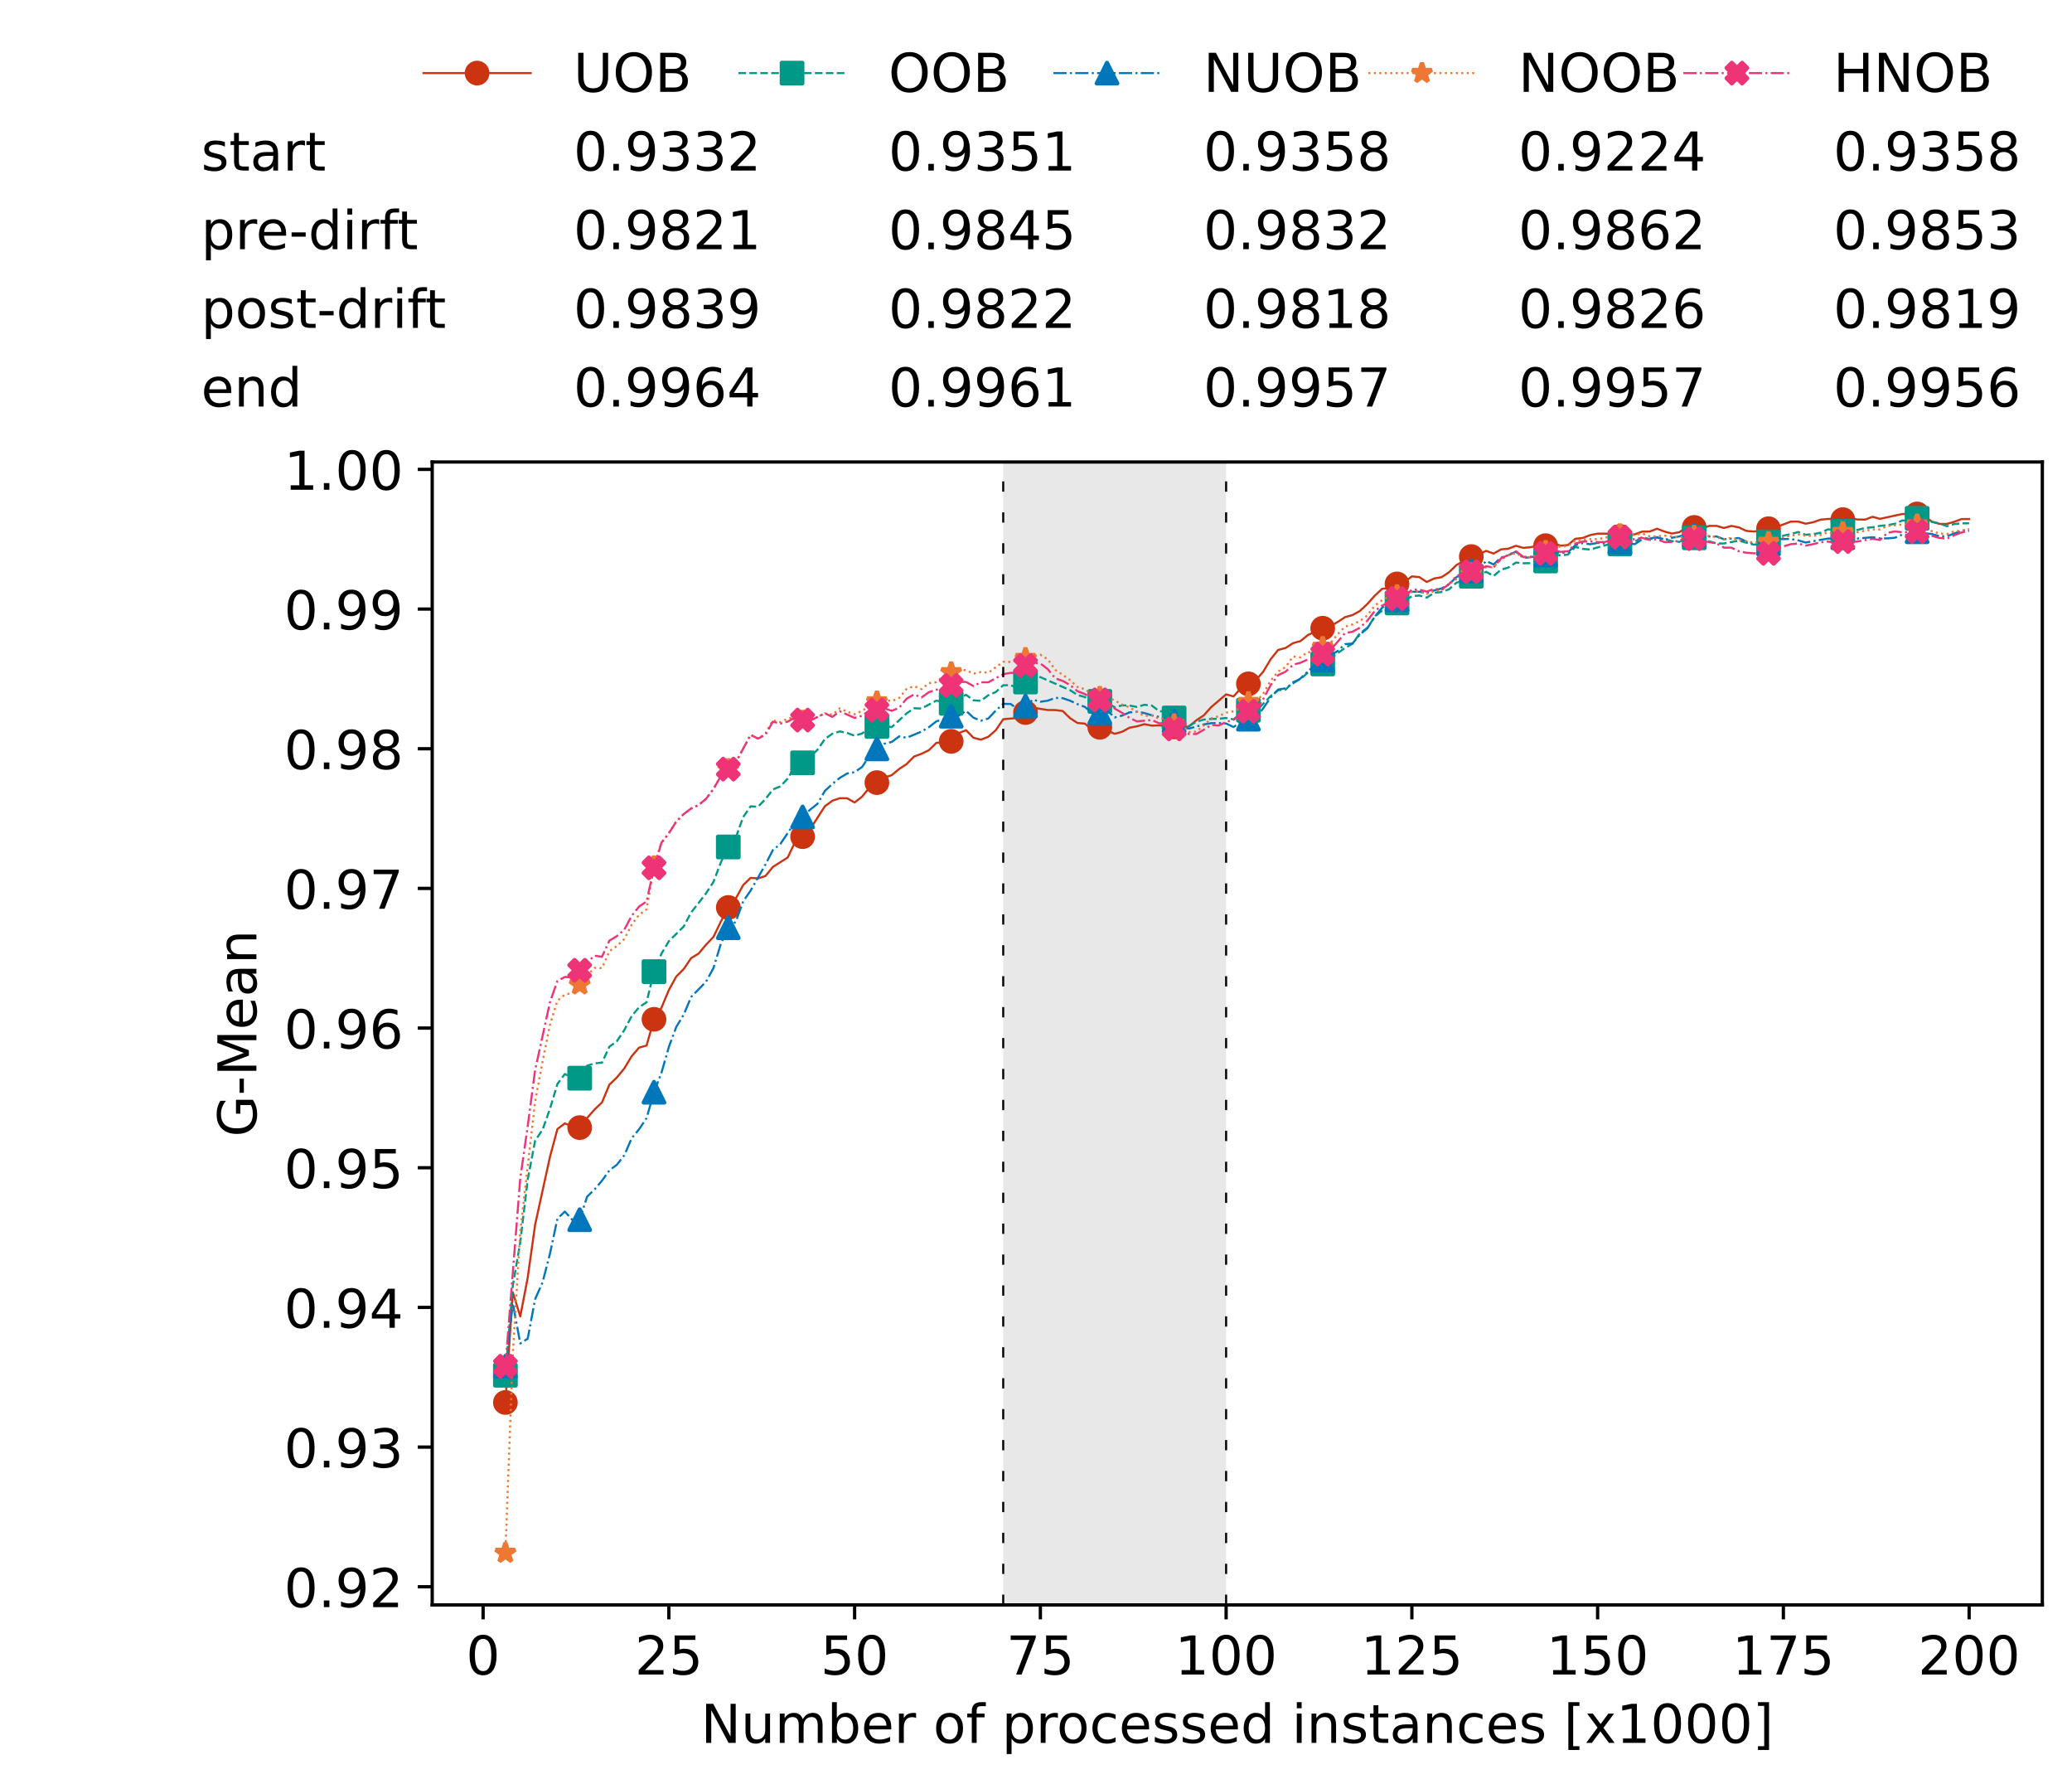 <?xml version="1.0" encoding="utf-8" standalone="no"?>
<!DOCTYPE svg PUBLIC "-//W3C//DTD SVG 1.1//EN"
  "http://www.w3.org/Graphics/SVG/1.1/DTD/svg11.dtd">
<!-- Created with matplotlib (https://matplotlib.org/) -->
<svg height="432.615pt" version="1.1" viewBox="0 0 502.65 432.615" width="502.65pt" xmlns="http://www.w3.org/2000/svg" xmlns:xlink="http://www.w3.org/1999/xlink">
 <defs>
  <style type="text/css">*{stroke-linecap:butt;stroke-linejoin:round;}</style>
 </defs>
 <g id="figure_1">
  <g id="patch_1">
   <path d="M 0 432.615 
L 502.65 432.615 
L 502.65 0 
L 0 0 
z
" style="fill:#ffffff;"/>
  </g>
  <g id="axes_1">
   <g id="patch_2">
    <path d="M 104.85 389.252 
L 495.45 389.252 
L 495.45 112.052 
L 104.85 112.052 
z
" style="fill:#ffffff;"/>
   </g>
   <g id="patch_3">
    <path clip-path="url(#pa6f9914ea9)" d="M 297.446 389.252 
L 297.446 112.052 
L 243.372 112.052 
L 243.372 389.252 
z
" style="fill:#d3d3d3;opacity:0.5;"/>
   </g>
   <g id="matplotlib.axis_1">
    <g id="xtick_1">
     <g id="line2d_1">
      <defs>
       <path d="M 0 0 
L 0 3.5 
" id="me6474bb3b3" style="stroke:#000000;stroke-width:0.8;"/>
      </defs>
      <g>
       <use style="stroke:#000000;stroke-width:0.8;" x="117.197" xlink:href="#me6474bb3b3" y="389.252"/>
      </g>
     </g>
     <g id="text_1">
      <!-- 0 -->
      <g transform="translate(113.061 406.13)scale(0.13 -0.13)">
       <defs>
        <path d="M 31.781 66.406 
Q 24.172 66.406 20.328 58.906 
Q 16.5 51.422 16.5 36.375 
Q 16.5 21.391 20.328 13.891 
Q 24.172 6.391 31.781 6.391 
Q 39.453 6.391 43.281 13.891 
Q 47.125 21.391 47.125 36.375 
Q 47.125 51.422 43.281 58.906 
Q 39.453 66.406 31.781 66.406 
z
M 31.781 74.219 
Q 44.047 74.219 50.516 64.516 
Q 56.984 54.828 56.984 36.375 
Q 56.984 17.969 50.516 8.266 
Q 44.047 -1.422 31.781 -1.422 
Q 19.531 -1.422 13.062 8.266 
Q 6.594 17.969 6.594 36.375 
Q 6.594 54.828 13.062 64.516 
Q 19.531 74.219 31.781 74.219 
z
" id="DejaVuSans-48"/>
       </defs>
       <use xlink:href="#DejaVuSans-48"/>
      </g>
     </g>
    </g>
    <g id="xtick_2">
     <g id="line2d_2">
      <g>
       <use style="stroke:#000000;stroke-width:0.8;" x="162.259" xlink:href="#me6474bb3b3" y="389.252"/>
      </g>
     </g>
     <g id="text_2">
      <!-- 25 -->
      <g transform="translate(153.988 406.13)scale(0.13 -0.13)">
       <defs>
        <path d="M 19.188 8.297 
L 53.609 8.297 
L 53.609 0 
L 7.328 0 
L 7.328 8.297 
Q 12.938 14.109 22.625 23.891 
Q 32.328 33.688 34.812 36.531 
Q 39.547 41.844 41.422 45.531 
Q 43.312 49.219 43.312 52.781 
Q 43.312 58.594 39.234 62.25 
Q 35.156 65.922 28.609 65.922 
Q 23.969 65.922 18.812 64.312 
Q 13.672 62.703 7.812 59.422 
L 7.812 69.391 
Q 13.766 71.781 18.938 73 
Q 24.125 74.219 28.422 74.219 
Q 39.75 74.219 46.484 68.547 
Q 53.219 62.891 53.219 53.422 
Q 53.219 48.922 51.531 44.891 
Q 49.859 40.875 45.406 35.406 
Q 44.188 33.984 37.641 27.219 
Q 31.109 20.453 19.188 8.297 
z
" id="DejaVuSans-50"/>
        <path d="M 10.797 72.906 
L 49.516 72.906 
L 49.516 64.594 
L 19.828 64.594 
L 19.828 46.734 
Q 21.969 47.469 24.109 47.828 
Q 26.266 48.188 28.422 48.188 
Q 40.625 48.188 47.75 41.5 
Q 54.891 34.812 54.891 23.391 
Q 54.891 11.625 47.562 5.094 
Q 40.234 -1.422 26.906 -1.422 
Q 22.312 -1.422 17.547 -0.641 
Q 12.797 0.141 7.719 1.703 
L 7.719 11.625 
Q 12.109 9.234 16.797 8.062 
Q 21.484 6.891 26.703 6.891 
Q 35.156 6.891 40.078 11.328 
Q 45.016 15.766 45.016 23.391 
Q 45.016 31 40.078 35.438 
Q 35.156 39.891 26.703 39.891 
Q 22.75 39.891 18.812 39.016 
Q 14.891 38.141 10.797 36.281 
z
" id="DejaVuSans-53"/>
       </defs>
       <use xlink:href="#DejaVuSans-50"/>
       <use x="63.623" xlink:href="#DejaVuSans-53"/>
      </g>
     </g>
    </g>
    <g id="xtick_3">
     <g id="line2d_3">
      <g>
       <use style="stroke:#000000;stroke-width:0.8;" x="207.322" xlink:href="#me6474bb3b3" y="389.252"/>
      </g>
     </g>
     <g id="text_3">
      <!-- 50 -->
      <g transform="translate(199.05 406.13)scale(0.13 -0.13)">
       <use xlink:href="#DejaVuSans-53"/>
       <use x="63.623" xlink:href="#DejaVuSans-48"/>
      </g>
     </g>
    </g>
    <g id="xtick_4">
     <g id="line2d_4">
      <g>
       <use style="stroke:#000000;stroke-width:0.8;" x="252.384" xlink:href="#me6474bb3b3" y="389.252"/>
      </g>
     </g>
     <g id="text_4">
      <!-- 75 -->
      <g transform="translate(244.113 406.13)scale(0.13 -0.13)">
       <defs>
        <path d="M 8.203 72.906 
L 55.078 72.906 
L 55.078 68.703 
L 28.609 0 
L 18.312 0 
L 43.219 64.594 
L 8.203 64.594 
z
" id="DejaVuSans-55"/>
       </defs>
       <use xlink:href="#DejaVuSans-55"/>
       <use x="63.623" xlink:href="#DejaVuSans-53"/>
      </g>
     </g>
    </g>
    <g id="xtick_5">
     <g id="line2d_5">
      <g>
       <use style="stroke:#000000;stroke-width:0.8;" x="297.446" xlink:href="#me6474bb3b3" y="389.252"/>
      </g>
     </g>
     <g id="text_5">
      <!-- 100 -->
      <g transform="translate(285.039 406.13)scale(0.13 -0.13)">
       <defs>
        <path d="M 12.406 8.297 
L 28.516 8.297 
L 28.516 63.922 
L 10.984 60.406 
L 10.984 69.391 
L 28.422 72.906 
L 38.281 72.906 
L 38.281 8.297 
L 54.391 8.297 
L 54.391 0 
L 12.406 0 
z
" id="DejaVuSans-49"/>
       </defs>
       <use xlink:href="#DejaVuSans-49"/>
       <use x="63.623" xlink:href="#DejaVuSans-48"/>
       <use x="127.246" xlink:href="#DejaVuSans-48"/>
      </g>
     </g>
    </g>
    <g id="xtick_6">
     <g id="line2d_6">
      <g>
       <use style="stroke:#000000;stroke-width:0.8;" x="342.509" xlink:href="#me6474bb3b3" y="389.252"/>
      </g>
     </g>
     <g id="text_6">
      <!-- 125 -->
      <g transform="translate(330.102 406.13)scale(0.13 -0.13)">
       <use xlink:href="#DejaVuSans-49"/>
       <use x="63.623" xlink:href="#DejaVuSans-50"/>
       <use x="127.246" xlink:href="#DejaVuSans-53"/>
      </g>
     </g>
    </g>
    <g id="xtick_7">
     <g id="line2d_7">
      <g>
       <use style="stroke:#000000;stroke-width:0.8;" x="387.571" xlink:href="#me6474bb3b3" y="389.252"/>
      </g>
     </g>
     <g id="text_7">
      <!-- 150 -->
      <g transform="translate(375.164 406.13)scale(0.13 -0.13)">
       <use xlink:href="#DejaVuSans-49"/>
       <use x="63.623" xlink:href="#DejaVuSans-53"/>
       <use x="127.246" xlink:href="#DejaVuSans-48"/>
      </g>
     </g>
    </g>
    <g id="xtick_8">
     <g id="line2d_8">
      <g>
       <use style="stroke:#000000;stroke-width:0.8;" x="432.633" xlink:href="#me6474bb3b3" y="389.252"/>
      </g>
     </g>
     <g id="text_8">
      <!-- 175 -->
      <g transform="translate(420.226 406.13)scale(0.13 -0.13)">
       <use xlink:href="#DejaVuSans-49"/>
       <use x="63.623" xlink:href="#DejaVuSans-55"/>
       <use x="127.246" xlink:href="#DejaVuSans-53"/>
      </g>
     </g>
    </g>
    <g id="xtick_9">
     <g id="line2d_9">
      <g>
       <use style="stroke:#000000;stroke-width:0.8;" x="477.695" xlink:href="#me6474bb3b3" y="389.252"/>
      </g>
     </g>
     <g id="text_9">
      <!-- 200 -->
      <g transform="translate(465.289 406.13)scale(0.13 -0.13)">
       <use xlink:href="#DejaVuSans-50"/>
       <use x="63.623" xlink:href="#DejaVuSans-48"/>
       <use x="127.246" xlink:href="#DejaVuSans-48"/>
      </g>
     </g>
    </g>
    <g id="text_10">
     <!-- Number of processed instances [x1000] -->
     <g transform="translate(170.025 422.711)scale(0.13 -0.13)">
      <defs>
       <path d="M 9.812 72.906 
L 23.094 72.906 
L 55.422 11.922 
L 55.422 72.906 
L 64.984 72.906 
L 64.984 0 
L 51.703 0 
L 19.391 60.984 
L 19.391 0 
L 9.812 0 
z
" id="DejaVuSans-78"/>
       <path d="M 8.5 21.578 
L 8.5 54.688 
L 17.484 54.688 
L 17.484 21.922 
Q 17.484 14.156 20.5 10.266 
Q 23.531 6.391 29.594 6.391 
Q 36.859 6.391 41.078 11.031 
Q 45.312 15.672 45.312 23.688 
L 45.312 54.688 
L 54.297 54.688 
L 54.297 0 
L 45.312 0 
L 45.312 8.406 
Q 42.047 3.422 37.719 1 
Q 33.406 -1.422 27.688 -1.422 
Q 18.266 -1.422 13.375 4.438 
Q 8.5 10.297 8.5 21.578 
z
M 31.109 56 
z
" id="DejaVuSans-117"/>
       <path d="M 52 44.188 
Q 55.375 50.25 60.062 53.125 
Q 64.75 56 71.094 56 
Q 79.641 56 84.281 50.016 
Q 88.922 44.047 88.922 33.016 
L 88.922 0 
L 79.891 0 
L 79.891 32.719 
Q 79.891 40.578 77.094 44.375 
Q 74.312 48.188 68.609 48.188 
Q 61.625 48.188 57.562 43.547 
Q 53.516 38.922 53.516 30.906 
L 53.516 0 
L 44.484 0 
L 44.484 32.719 
Q 44.484 40.625 41.703 44.406 
Q 38.922 48.188 33.109 48.188 
Q 26.219 48.188 22.156 43.531 
Q 18.109 38.875 18.109 30.906 
L 18.109 0 
L 9.078 0 
L 9.078 54.688 
L 18.109 54.688 
L 18.109 46.188 
Q 21.188 51.219 25.484 53.609 
Q 29.781 56 35.688 56 
Q 41.656 56 45.828 52.969 
Q 50 49.953 52 44.188 
z
" id="DejaVuSans-109"/>
       <path d="M 48.688 27.297 
Q 48.688 37.203 44.609 42.844 
Q 40.531 48.484 33.406 48.484 
Q 26.266 48.484 22.188 42.844 
Q 18.109 37.203 18.109 27.297 
Q 18.109 17.391 22.188 11.75 
Q 26.266 6.109 33.406 6.109 
Q 40.531 6.109 44.609 11.75 
Q 48.688 17.391 48.688 27.297 
z
M 18.109 46.391 
Q 20.953 51.266 25.266 53.625 
Q 29.594 56 35.594 56 
Q 45.562 56 51.781 48.094 
Q 58.016 40.188 58.016 27.297 
Q 58.016 14.406 51.781 6.484 
Q 45.562 -1.422 35.594 -1.422 
Q 29.594 -1.422 25.266 0.953 
Q 20.953 3.328 18.109 8.203 
L 18.109 0 
L 9.078 0 
L 9.078 75.984 
L 18.109 75.984 
z
" id="DejaVuSans-98"/>
       <path d="M 56.203 29.594 
L 56.203 25.203 
L 14.891 25.203 
Q 15.484 15.922 20.484 11.062 
Q 25.484 6.203 34.422 6.203 
Q 39.594 6.203 44.453 7.469 
Q 49.312 8.734 54.109 11.281 
L 54.109 2.781 
Q 49.266 0.734 44.188 -0.344 
Q 39.109 -1.422 33.891 -1.422 
Q 20.797 -1.422 13.156 6.188 
Q 5.516 13.812 5.516 26.812 
Q 5.516 40.234 12.766 48.109 
Q 20.016 56 32.328 56 
Q 43.359 56 49.781 48.891 
Q 56.203 41.797 56.203 29.594 
z
M 47.219 32.234 
Q 47.125 39.594 43.094 43.984 
Q 39.062 48.391 32.422 48.391 
Q 24.906 48.391 20.391 44.141 
Q 15.875 39.891 15.188 32.172 
z
" id="DejaVuSans-101"/>
       <path d="M 41.109 46.297 
Q 39.594 47.172 37.812 47.578 
Q 36.031 48 33.891 48 
Q 26.266 48 22.188 43.047 
Q 18.109 38.094 18.109 28.812 
L 18.109 0 
L 9.078 0 
L 9.078 54.688 
L 18.109 54.688 
L 18.109 46.188 
Q 20.953 51.172 25.484 53.578 
Q 30.031 56 36.531 56 
Q 37.453 56 38.578 55.875 
Q 39.703 55.766 41.062 55.516 
z
" id="DejaVuSans-114"/>
       <path id="DejaVuSans-32"/>
       <path d="M 30.609 48.391 
Q 23.391 48.391 19.188 42.75 
Q 14.984 37.109 14.984 27.297 
Q 14.984 17.484 19.156 11.844 
Q 23.344 6.203 30.609 6.203 
Q 37.797 6.203 41.984 11.859 
Q 46.188 17.531 46.188 27.297 
Q 46.188 37.016 41.984 42.703 
Q 37.797 48.391 30.609 48.391 
z
M 30.609 56 
Q 42.328 56 49.016 48.375 
Q 55.719 40.766 55.719 27.297 
Q 55.719 13.875 49.016 6.219 
Q 42.328 -1.422 30.609 -1.422 
Q 18.844 -1.422 12.172 6.219 
Q 5.516 13.875 5.516 27.297 
Q 5.516 40.766 12.172 48.375 
Q 18.844 56 30.609 56 
z
" id="DejaVuSans-111"/>
       <path d="M 37.109 75.984 
L 37.109 68.5 
L 28.516 68.5 
Q 23.688 68.5 21.797 66.547 
Q 19.922 64.594 19.922 59.516 
L 19.922 54.688 
L 34.719 54.688 
L 34.719 47.703 
L 19.922 47.703 
L 19.922 0 
L 10.891 0 
L 10.891 47.703 
L 2.297 47.703 
L 2.297 54.688 
L 10.891 54.688 
L 10.891 58.5 
Q 10.891 67.625 15.141 71.797 
Q 19.391 75.984 28.609 75.984 
z
" id="DejaVuSans-102"/>
       <path d="M 18.109 8.203 
L 18.109 -20.797 
L 9.078 -20.797 
L 9.078 54.688 
L 18.109 54.688 
L 18.109 46.391 
Q 20.953 51.266 25.266 53.625 
Q 29.594 56 35.594 56 
Q 45.562 56 51.781 48.094 
Q 58.016 40.188 58.016 27.297 
Q 58.016 14.406 51.781 6.484 
Q 45.562 -1.422 35.594 -1.422 
Q 29.594 -1.422 25.266 0.953 
Q 20.953 3.328 18.109 8.203 
z
M 48.688 27.297 
Q 48.688 37.203 44.609 42.844 
Q 40.531 48.484 33.406 48.484 
Q 26.266 48.484 22.188 42.844 
Q 18.109 37.203 18.109 27.297 
Q 18.109 17.391 22.188 11.75 
Q 26.266 6.109 33.406 6.109 
Q 40.531 6.109 44.609 11.75 
Q 48.688 17.391 48.688 27.297 
z
" id="DejaVuSans-112"/>
       <path d="M 48.781 52.594 
L 48.781 44.188 
Q 44.969 46.297 41.141 47.344 
Q 37.312 48.391 33.406 48.391 
Q 24.656 48.391 19.812 42.844 
Q 14.984 37.312 14.984 27.297 
Q 14.984 17.281 19.812 11.734 
Q 24.656 6.203 33.406 6.203 
Q 37.312 6.203 41.141 7.25 
Q 44.969 8.297 48.781 10.406 
L 48.781 2.094 
Q 45.016 0.344 40.984 -0.531 
Q 36.969 -1.422 32.422 -1.422 
Q 20.062 -1.422 12.781 6.344 
Q 5.516 14.109 5.516 27.297 
Q 5.516 40.672 12.859 48.328 
Q 20.219 56 33.016 56 
Q 37.156 56 41.109 55.141 
Q 45.062 54.297 48.781 52.594 
z
" id="DejaVuSans-99"/>
       <path d="M 44.281 53.078 
L 44.281 44.578 
Q 40.484 46.531 36.375 47.5 
Q 32.281 48.484 27.875 48.484 
Q 21.188 48.484 17.844 46.438 
Q 14.5 44.391 14.5 40.281 
Q 14.5 37.156 16.891 35.375 
Q 19.281 33.594 26.516 31.984 
L 29.594 31.297 
Q 39.156 29.25 43.188 25.516 
Q 47.219 21.781 47.219 15.094 
Q 47.219 7.469 41.188 3.016 
Q 35.156 -1.422 24.609 -1.422 
Q 20.219 -1.422 15.453 -0.562 
Q 10.688 0.297 5.422 2 
L 5.422 11.281 
Q 10.406 8.688 15.234 7.391 
Q 20.062 6.109 24.812 6.109 
Q 31.156 6.109 34.562 8.281 
Q 37.984 10.453 37.984 14.406 
Q 37.984 18.062 35.516 20.016 
Q 33.062 21.969 24.703 23.781 
L 21.578 24.516 
Q 13.234 26.266 9.516 29.906 
Q 5.812 33.547 5.812 39.891 
Q 5.812 47.609 11.281 51.797 
Q 16.75 56 26.812 56 
Q 31.781 56 36.172 55.266 
Q 40.578 54.547 44.281 53.078 
z
" id="DejaVuSans-115"/>
       <path d="M 45.406 46.391 
L 45.406 75.984 
L 54.391 75.984 
L 54.391 0 
L 45.406 0 
L 45.406 8.203 
Q 42.578 3.328 38.25 0.953 
Q 33.938 -1.422 27.875 -1.422 
Q 17.969 -1.422 11.734 6.484 
Q 5.516 14.406 5.516 27.297 
Q 5.516 40.188 11.734 48.094 
Q 17.969 56 27.875 56 
Q 33.938 56 38.25 53.625 
Q 42.578 51.266 45.406 46.391 
z
M 14.797 27.297 
Q 14.797 17.391 18.875 11.75 
Q 22.953 6.109 30.078 6.109 
Q 37.203 6.109 41.297 11.75 
Q 45.406 17.391 45.406 27.297 
Q 45.406 37.203 41.297 42.844 
Q 37.203 48.484 30.078 48.484 
Q 22.953 48.484 18.875 42.844 
Q 14.797 37.203 14.797 27.297 
z
" id="DejaVuSans-100"/>
       <path d="M 9.422 54.688 
L 18.406 54.688 
L 18.406 0 
L 9.422 0 
z
M 9.422 75.984 
L 18.406 75.984 
L 18.406 64.594 
L 9.422 64.594 
z
" id="DejaVuSans-105"/>
       <path d="M 54.891 33.016 
L 54.891 0 
L 45.906 0 
L 45.906 32.719 
Q 45.906 40.484 42.875 44.328 
Q 39.844 48.188 33.797 48.188 
Q 26.516 48.188 22.312 43.547 
Q 18.109 38.922 18.109 30.906 
L 18.109 0 
L 9.078 0 
L 9.078 54.688 
L 18.109 54.688 
L 18.109 46.188 
Q 21.344 51.125 25.703 53.562 
Q 30.078 56 35.797 56 
Q 45.219 56 50.047 50.172 
Q 54.891 44.344 54.891 33.016 
z
" id="DejaVuSans-110"/>
       <path d="M 18.312 70.219 
L 18.312 54.688 
L 36.812 54.688 
L 36.812 47.703 
L 18.312 47.703 
L 18.312 18.016 
Q 18.312 11.328 20.141 9.422 
Q 21.969 7.516 27.594 7.516 
L 36.812 7.516 
L 36.812 0 
L 27.594 0 
Q 17.188 0 13.234 3.875 
Q 9.281 7.766 9.281 18.016 
L 9.281 47.703 
L 2.688 47.703 
L 2.688 54.688 
L 9.281 54.688 
L 9.281 70.219 
z
" id="DejaVuSans-116"/>
       <path d="M 34.281 27.484 
Q 23.391 27.484 19.188 25 
Q 14.984 22.516 14.984 16.5 
Q 14.984 11.719 18.141 8.906 
Q 21.297 6.109 26.703 6.109 
Q 34.188 6.109 38.703 11.406 
Q 43.219 16.703 43.219 25.484 
L 43.219 27.484 
z
M 52.203 31.203 
L 52.203 0 
L 43.219 0 
L 43.219 8.297 
Q 40.141 3.328 35.547 0.953 
Q 30.953 -1.422 24.312 -1.422 
Q 15.922 -1.422 10.953 3.297 
Q 6 8.016 6 15.922 
Q 6 25.141 12.172 29.828 
Q 18.359 34.516 30.609 34.516 
L 43.219 34.516 
L 43.219 35.406 
Q 43.219 41.609 39.141 45 
Q 35.062 48.391 27.688 48.391 
Q 23 48.391 18.547 47.266 
Q 14.109 46.141 10.016 43.891 
L 10.016 52.203 
Q 14.938 54.109 19.578 55.047 
Q 24.219 56 28.609 56 
Q 40.484 56 46.344 49.844 
Q 52.203 43.703 52.203 31.203 
z
" id="DejaVuSans-97"/>
       <path d="M 8.594 75.984 
L 29.297 75.984 
L 29.297 69 
L 17.578 69 
L 17.578 -6.203 
L 29.297 -6.203 
L 29.297 -13.188 
L 8.594 -13.188 
z
" id="DejaVuSans-91"/>
       <path d="M 54.891 54.688 
L 35.109 28.078 
L 55.906 0 
L 45.312 0 
L 29.391 21.484 
L 13.484 0 
L 2.875 0 
L 24.125 28.609 
L 4.688 54.688 
L 15.281 54.688 
L 29.781 35.203 
L 44.281 54.688 
z
" id="DejaVuSans-120"/>
       <path d="M 30.422 75.984 
L 30.422 -13.188 
L 9.719 -13.188 
L 9.719 -6.203 
L 21.391 -6.203 
L 21.391 69 
L 9.719 69 
L 9.719 75.984 
z
" id="DejaVuSans-93"/>
      </defs>
      <use xlink:href="#DejaVuSans-78"/>
      <use x="74.805" xlink:href="#DejaVuSans-117"/>
      <use x="138.184" xlink:href="#DejaVuSans-109"/>
      <use x="235.596" xlink:href="#DejaVuSans-98"/>
      <use x="299.072" xlink:href="#DejaVuSans-101"/>
      <use x="360.596" xlink:href="#DejaVuSans-114"/>
      <use x="401.709" xlink:href="#DejaVuSans-32"/>
      <use x="433.496" xlink:href="#DejaVuSans-111"/>
      <use x="494.678" xlink:href="#DejaVuSans-102"/>
      <use x="529.883" xlink:href="#DejaVuSans-32"/>
      <use x="561.67" xlink:href="#DejaVuSans-112"/>
      <use x="625.146" xlink:href="#DejaVuSans-114"/>
      <use x="664.01" xlink:href="#DejaVuSans-111"/>
      <use x="725.191" xlink:href="#DejaVuSans-99"/>
      <use x="780.172" xlink:href="#DejaVuSans-101"/>
      <use x="841.695" xlink:href="#DejaVuSans-115"/>
      <use x="893.795" xlink:href="#DejaVuSans-115"/>
      <use x="945.895" xlink:href="#DejaVuSans-101"/>
      <use x="1007.418" xlink:href="#DejaVuSans-100"/>
      <use x="1070.895" xlink:href="#DejaVuSans-32"/>
      <use x="1102.682" xlink:href="#DejaVuSans-105"/>
      <use x="1130.465" xlink:href="#DejaVuSans-110"/>
      <use x="1193.844" xlink:href="#DejaVuSans-115"/>
      <use x="1245.943" xlink:href="#DejaVuSans-116"/>
      <use x="1285.152" xlink:href="#DejaVuSans-97"/>
      <use x="1346.432" xlink:href="#DejaVuSans-110"/>
      <use x="1409.811" xlink:href="#DejaVuSans-99"/>
      <use x="1464.791" xlink:href="#DejaVuSans-101"/>
      <use x="1526.314" xlink:href="#DejaVuSans-115"/>
      <use x="1578.414" xlink:href="#DejaVuSans-32"/>
      <use x="1610.201" xlink:href="#DejaVuSans-91"/>
      <use x="1649.215" xlink:href="#DejaVuSans-120"/>
      <use x="1708.395" xlink:href="#DejaVuSans-49"/>
      <use x="1772.018" xlink:href="#DejaVuSans-48"/>
      <use x="1835.641" xlink:href="#DejaVuSans-48"/>
      <use x="1899.264" xlink:href="#DejaVuSans-48"/>
      <use x="1962.887" xlink:href="#DejaVuSans-93"/>
     </g>
    </g>
   </g>
   <g id="matplotlib.axis_2">
    <g id="ytick_1">
     <g id="line2d_10">
      <defs>
       <path d="M 0 0 
L -3.5 0 
" id="ma76b70d59f" style="stroke:#000000;stroke-width:0.8;"/>
      </defs>
      <g>
       <use style="stroke:#000000;stroke-width:0.8;" x="104.85" xlink:href="#ma76b70d59f" y="384.843"/>
      </g>
     </g>
     <g id="text_11">
      <!-- 0.92 -->
      <g transform="translate(68.905 389.782)scale(0.13 -0.13)">
       <defs>
        <path d="M 10.688 12.406 
L 21 12.406 
L 21 0 
L 10.688 0 
z
" id="DejaVuSans-46"/>
        <path d="M 10.984 1.516 
L 10.984 10.5 
Q 14.703 8.734 18.5 7.812 
Q 22.312 6.891 25.984 6.891 
Q 35.75 6.891 40.891 13.453 
Q 46.047 20.016 46.781 33.406 
Q 43.953 29.203 39.594 26.953 
Q 35.25 24.703 29.984 24.703 
Q 19.047 24.703 12.672 31.312 
Q 6.297 37.938 6.297 49.422 
Q 6.297 60.641 12.938 67.422 
Q 19.578 74.219 30.609 74.219 
Q 43.266 74.219 49.922 64.516 
Q 56.594 54.828 56.594 36.375 
Q 56.594 19.141 48.406 8.859 
Q 40.234 -1.422 26.422 -1.422 
Q 22.703 -1.422 18.891 -0.688 
Q 15.094 0.047 10.984 1.516 
z
M 30.609 32.422 
Q 37.25 32.422 41.125 36.953 
Q 45.016 41.5 45.016 49.422 
Q 45.016 57.281 41.125 61.844 
Q 37.25 66.406 30.609 66.406 
Q 23.969 66.406 20.094 61.844 
Q 16.219 57.281 16.219 49.422 
Q 16.219 41.5 20.094 36.953 
Q 23.969 32.422 30.609 32.422 
z
" id="DejaVuSans-57"/>
       </defs>
       <use xlink:href="#DejaVuSans-48"/>
       <use x="63.623" xlink:href="#DejaVuSans-46"/>
       <use x="95.41" xlink:href="#DejaVuSans-57"/>
       <use x="159.033" xlink:href="#DejaVuSans-50"/>
      </g>
     </g>
    </g>
    <g id="ytick_2">
     <g id="line2d_11">
      <g>
       <use style="stroke:#000000;stroke-width:0.8;" x="104.85" xlink:href="#ma76b70d59f" y="350.968"/>
      </g>
     </g>
     <g id="text_12">
      <!-- 0.93 -->
      <g transform="translate(68.905 355.907)scale(0.13 -0.13)">
       <defs>
        <path d="M 40.578 39.312 
Q 47.656 37.797 51.625 33 
Q 55.609 28.219 55.609 21.188 
Q 55.609 10.406 48.188 4.484 
Q 40.766 -1.422 27.094 -1.422 
Q 22.516 -1.422 17.656 -0.516 
Q 12.797 0.391 7.625 2.203 
L 7.625 11.719 
Q 11.719 9.328 16.594 8.109 
Q 21.484 6.891 26.812 6.891 
Q 36.078 6.891 40.938 10.547 
Q 45.797 14.203 45.797 21.188 
Q 45.797 27.641 41.281 31.266 
Q 36.766 34.906 28.719 34.906 
L 20.219 34.906 
L 20.219 43.016 
L 29.109 43.016 
Q 36.375 43.016 40.234 45.922 
Q 44.094 48.828 44.094 54.297 
Q 44.094 59.906 40.109 62.906 
Q 36.141 65.922 28.719 65.922 
Q 24.656 65.922 20.016 65.031 
Q 15.375 64.156 9.812 62.312 
L 9.812 71.094 
Q 15.438 72.656 20.344 73.438 
Q 25.25 74.219 29.594 74.219 
Q 40.828 74.219 47.359 69.109 
Q 53.906 64.016 53.906 55.328 
Q 53.906 49.266 50.438 45.094 
Q 46.969 40.922 40.578 39.312 
z
" id="DejaVuSans-51"/>
       </defs>
       <use xlink:href="#DejaVuSans-48"/>
       <use x="63.623" xlink:href="#DejaVuSans-46"/>
       <use x="95.41" xlink:href="#DejaVuSans-57"/>
       <use x="159.033" xlink:href="#DejaVuSans-51"/>
      </g>
     </g>
    </g>
    <g id="ytick_3">
     <g id="line2d_12">
      <g>
       <use style="stroke:#000000;stroke-width:0.8;" x="104.85" xlink:href="#ma76b70d59f" y="317.093"/>
      </g>
     </g>
     <g id="text_13">
      <!-- 0.94 -->
      <g transform="translate(68.905 322.032)scale(0.13 -0.13)">
       <defs>
        <path d="M 37.797 64.312 
L 12.891 25.391 
L 37.797 25.391 
z
M 35.203 72.906 
L 47.609 72.906 
L 47.609 25.391 
L 58.016 25.391 
L 58.016 17.188 
L 47.609 17.188 
L 47.609 0 
L 37.797 0 
L 37.797 17.188 
L 4.891 17.188 
L 4.891 26.703 
z
" id="DejaVuSans-52"/>
       </defs>
       <use xlink:href="#DejaVuSans-48"/>
       <use x="63.623" xlink:href="#DejaVuSans-46"/>
       <use x="95.41" xlink:href="#DejaVuSans-57"/>
       <use x="159.033" xlink:href="#DejaVuSans-52"/>
      </g>
     </g>
    </g>
    <g id="ytick_4">
     <g id="line2d_13">
      <g>
       <use style="stroke:#000000;stroke-width:0.8;" x="104.85" xlink:href="#ma76b70d59f" y="283.218"/>
      </g>
     </g>
     <g id="text_14">
      <!-- 0.95 -->
      <g transform="translate(68.905 288.157)scale(0.13 -0.13)">
       <use xlink:href="#DejaVuSans-48"/>
       <use x="63.623" xlink:href="#DejaVuSans-46"/>
       <use x="95.41" xlink:href="#DejaVuSans-57"/>
       <use x="159.033" xlink:href="#DejaVuSans-53"/>
      </g>
     </g>
    </g>
    <g id="ytick_5">
     <g id="line2d_14">
      <g>
       <use style="stroke:#000000;stroke-width:0.8;" x="104.85" xlink:href="#ma76b70d59f" y="249.343"/>
      </g>
     </g>
     <g id="text_15">
      <!-- 0.96 -->
      <g transform="translate(68.905 254.282)scale(0.13 -0.13)">
       <defs>
        <path d="M 33.016 40.375 
Q 26.375 40.375 22.484 35.828 
Q 18.609 31.297 18.609 23.391 
Q 18.609 15.531 22.484 10.953 
Q 26.375 6.391 33.016 6.391 
Q 39.656 6.391 43.531 10.953 
Q 47.406 15.531 47.406 23.391 
Q 47.406 31.297 43.531 35.828 
Q 39.656 40.375 33.016 40.375 
z
M 52.594 71.297 
L 52.594 62.312 
Q 48.875 64.062 45.094 64.984 
Q 41.312 65.922 37.594 65.922 
Q 27.828 65.922 22.672 59.328 
Q 17.531 52.734 16.797 39.406 
Q 19.672 43.656 24.016 45.922 
Q 28.375 48.188 33.594 48.188 
Q 44.578 48.188 50.953 41.516 
Q 57.328 34.859 57.328 23.391 
Q 57.328 12.156 50.688 5.359 
Q 44.047 -1.422 33.016 -1.422 
Q 20.359 -1.422 13.672 8.266 
Q 6.984 17.969 6.984 36.375 
Q 6.984 53.656 15.188 63.938 
Q 23.391 74.219 37.203 74.219 
Q 40.922 74.219 44.703 73.484 
Q 48.484 72.75 52.594 71.297 
z
" id="DejaVuSans-54"/>
       </defs>
       <use xlink:href="#DejaVuSans-48"/>
       <use x="63.623" xlink:href="#DejaVuSans-46"/>
       <use x="95.41" xlink:href="#DejaVuSans-57"/>
       <use x="159.033" xlink:href="#DejaVuSans-54"/>
      </g>
     </g>
    </g>
    <g id="ytick_6">
     <g id="line2d_15">
      <g>
       <use style="stroke:#000000;stroke-width:0.8;" x="104.85" xlink:href="#ma76b70d59f" y="215.468"/>
      </g>
     </g>
     <g id="text_16">
      <!-- 0.97 -->
      <g transform="translate(68.905 220.407)scale(0.13 -0.13)">
       <use xlink:href="#DejaVuSans-48"/>
       <use x="63.623" xlink:href="#DejaVuSans-46"/>
       <use x="95.41" xlink:href="#DejaVuSans-57"/>
       <use x="159.033" xlink:href="#DejaVuSans-55"/>
      </g>
     </g>
    </g>
    <g id="ytick_7">
     <g id="line2d_16">
      <g>
       <use style="stroke:#000000;stroke-width:0.8;" x="104.85" xlink:href="#ma76b70d59f" y="181.593"/>
      </g>
     </g>
     <g id="text_17">
      <!-- 0.98 -->
      <g transform="translate(68.905 186.532)scale(0.13 -0.13)">
       <defs>
        <path d="M 31.781 34.625 
Q 24.75 34.625 20.719 30.859 
Q 16.703 27.094 16.703 20.516 
Q 16.703 13.922 20.719 10.156 
Q 24.75 6.391 31.781 6.391 
Q 38.812 6.391 42.859 10.172 
Q 46.922 13.969 46.922 20.516 
Q 46.922 27.094 42.891 30.859 
Q 38.875 34.625 31.781 34.625 
z
M 21.922 38.812 
Q 15.578 40.375 12.031 44.719 
Q 8.5 49.078 8.5 55.328 
Q 8.5 64.062 14.719 69.141 
Q 20.953 74.219 31.781 74.219 
Q 42.672 74.219 48.875 69.141 
Q 55.078 64.062 55.078 55.328 
Q 55.078 49.078 51.531 44.719 
Q 48 40.375 41.703 38.812 
Q 48.828 37.156 52.797 32.312 
Q 56.781 27.484 56.781 20.516 
Q 56.781 9.906 50.312 4.234 
Q 43.844 -1.422 31.781 -1.422 
Q 19.734 -1.422 13.25 4.234 
Q 6.781 9.906 6.781 20.516 
Q 6.781 27.484 10.781 32.312 
Q 14.797 37.156 21.922 38.812 
z
M 18.312 54.391 
Q 18.312 48.734 21.844 45.562 
Q 25.391 42.391 31.781 42.391 
Q 38.141 42.391 41.719 45.562 
Q 45.312 48.734 45.312 54.391 
Q 45.312 60.062 41.719 63.234 
Q 38.141 66.406 31.781 66.406 
Q 25.391 66.406 21.844 63.234 
Q 18.312 60.062 18.312 54.391 
z
" id="DejaVuSans-56"/>
       </defs>
       <use xlink:href="#DejaVuSans-48"/>
       <use x="63.623" xlink:href="#DejaVuSans-46"/>
       <use x="95.41" xlink:href="#DejaVuSans-57"/>
       <use x="159.033" xlink:href="#DejaVuSans-56"/>
      </g>
     </g>
    </g>
    <g id="ytick_8">
     <g id="line2d_17">
      <g>
       <use style="stroke:#000000;stroke-width:0.8;" x="104.85" xlink:href="#ma76b70d59f" y="147.717"/>
      </g>
     </g>
     <g id="text_18">
      <!-- 0.99 -->
      <g transform="translate(68.905 152.656)scale(0.13 -0.13)">
       <use xlink:href="#DejaVuSans-48"/>
       <use x="63.623" xlink:href="#DejaVuSans-46"/>
       <use x="95.41" xlink:href="#DejaVuSans-57"/>
       <use x="159.033" xlink:href="#DejaVuSans-57"/>
      </g>
     </g>
    </g>
    <g id="ytick_9">
     <g id="line2d_18">
      <g>
       <use style="stroke:#000000;stroke-width:0.8;" x="104.85" xlink:href="#ma76b70d59f" y="113.842"/>
      </g>
     </g>
     <g id="text_19">
      <!-- 1.00 -->
      <g transform="translate(68.905 118.781)scale(0.13 -0.13)">
       <use xlink:href="#DejaVuSans-49"/>
       <use x="63.623" xlink:href="#DejaVuSans-46"/>
       <use x="95.41" xlink:href="#DejaVuSans-48"/>
       <use x="159.033" xlink:href="#DejaVuSans-48"/>
      </g>
     </g>
    </g>
    <g id="text_20">
     <!-- G-Mean -->
     <g transform="translate(62.201 275.744)rotate(-90)scale(0.13 -0.13)">
      <defs>
       <path d="M 59.516 10.406 
L 59.516 29.984 
L 43.406 29.984 
L 43.406 38.094 
L 69.281 38.094 
L 69.281 6.781 
Q 63.578 2.734 56.688 0.656 
Q 49.812 -1.422 42 -1.422 
Q 24.906 -1.422 15.25 8.562 
Q 5.609 18.562 5.609 36.375 
Q 5.609 54.25 15.25 64.234 
Q 24.906 74.219 42 74.219 
Q 49.125 74.219 55.547 72.453 
Q 61.969 70.703 67.391 67.281 
L 67.391 56.781 
Q 61.922 61.422 55.766 63.766 
Q 49.609 66.109 42.828 66.109 
Q 29.438 66.109 22.719 58.641 
Q 16.016 51.172 16.016 36.375 
Q 16.016 21.625 22.719 14.156 
Q 29.438 6.688 42.828 6.688 
Q 48.047 6.688 52.141 7.594 
Q 56.25 8.5 59.516 10.406 
z
" id="DejaVuSans-71"/>
       <path d="M 4.891 31.391 
L 31.203 31.391 
L 31.203 23.391 
L 4.891 23.391 
z
" id="DejaVuSans-45"/>
       <path d="M 9.812 72.906 
L 24.516 72.906 
L 43.109 23.297 
L 61.812 72.906 
L 76.516 72.906 
L 76.516 0 
L 66.891 0 
L 66.891 64.016 
L 48.094 14.016 
L 38.188 14.016 
L 19.391 64.016 
L 19.391 0 
L 9.812 0 
z
" id="DejaVuSans-77"/>
      </defs>
      <use xlink:href="#DejaVuSans-71"/>
      <use x="77.49" xlink:href="#DejaVuSans-45"/>
      <use x="113.574" xlink:href="#DejaVuSans-77"/>
      <use x="199.854" xlink:href="#DejaVuSans-101"/>
      <use x="261.377" xlink:href="#DejaVuSans-97"/>
      <use x="322.656" xlink:href="#DejaVuSans-110"/>
     </g>
    </g>
   </g>
   <g id="line2d_19"/>
   <g id="line2d_20"/>
   <g id="line2d_21"/>
   <g id="line2d_22"/>
   <g id="line2d_23"/>
   <g id="line2d_24">
    <path clip-path="url(#pa6f9914ea9)" d="M 122.605 340.147 
L 124.407 313.417 
L 126.21 319.294 
L 128.012 309.915 
L 129.815 297.04 
L 133.419 280.56 
L 135.222 273.843 
L 137.024 272.455 
L 138.827 273.209 
L 140.629 273.481 
L 142.432 271.144 
L 144.234 269.093 
L 146.037 267.373 
L 147.839 263.058 
L 149.642 261.323 
L 151.444 259.14 
L 153.247 256.144 
L 155.049 254.07 
L 156.852 253.585 
L 158.654 247.219 
L 160.457 244.432 
L 162.259 240.104 
L 164.062 236.836 
L 165.864 235.026 
L 167.667 232.376 
L 169.469 231.278 
L 171.272 229.131 
L 173.074 227.242 
L 174.877 223.518 
L 176.679 220.095 
L 178.482 217.949 
L 180.284 214.666 
L 182.087 212.92 
L 183.889 213.049 
L 185.692 212.459 
L 187.494 210.255 
L 191.099 207.965 
L 192.902 204.164 
L 194.704 202.918 
L 196.507 201.131 
L 200.112 195.54 
L 201.914 194.21 
L 203.717 193.595 
L 205.519 193.61 
L 207.322 194.633 
L 209.124 193.218 
L 210.927 191.018 
L 214.532 188.596 
L 216.334 188 
L 218.137 186.495 
L 219.939 185.309 
L 221.742 183.483 
L 223.544 182.826 
L 225.347 181.939 
L 227.149 180.179 
L 230.754 179.803 
L 232.557 177.808 
L 234.359 177.108 
L 236.162 178.942 
L 237.964 179.389 
L 239.767 178.693 
L 241.569 177.1 
L 243.372 174.439 
L 246.976 174.122 
L 250.581 171.633 
L 254.186 172.208 
L 255.989 172.216 
L 257.791 172.437 
L 259.594 174.189 
L 261.396 175.346 
L 263.199 175.503 
L 265.001 177.04 
L 266.804 176.391 
L 270.409 177.976 
L 272.211 177.485 
L 274.014 176.489 
L 275.816 176.159 
L 277.619 175.637 
L 279.421 175.99 
L 281.224 175.932 
L 286.631 176.46 
L 288.434 176.192 
L 290.236 174.685 
L 292.039 173.494 
L 293.841 171.477 
L 297.446 168.41 
L 299.249 168.909 
L 301.051 166.874 
L 304.656 164.967 
L 306.459 162.894 
L 308.261 159.868 
L 310.064 157.637 
L 311.866 157.156 
L 313.669 155.994 
L 315.471 155.49 
L 317.274 154.026 
L 320.879 152.364 
L 322.681 151.897 
L 324.484 150.868 
L 326.286 149.684 
L 328.089 149.183 
L 329.891 148.19 
L 331.694 146.497 
L 333.496 144.48 
L 335.299 142.802 
L 337.101 142.624 
L 338.904 141.62 
L 340.706 141.132 
L 342.509 139.798 
L 344.311 139.962 
L 346.114 141.146 
L 347.916 140.304 
L 349.719 139.987 
L 351.521 138.789 
L 353.324 137.05 
L 356.928 134.987 
L 358.731 134.452 
L 360.533 133.6 
L 362.336 134.262 
L 364.138 133.253 
L 365.941 133.061 
L 367.743 132.377 
L 369.546 132.882 
L 371.348 132.697 
L 373.151 132.361 
L 374.953 132.343 
L 376.756 131.693 
L 378.558 132.351 
L 380.361 132.193 
L 382.163 130.671 
L 383.966 130.477 
L 385.768 129.773 
L 387.571 129.428 
L 391.176 129.431 
L 392.978 130.105 
L 394.781 129.751 
L 396.583 129.588 
L 398.386 128.931 
L 400.188 128.913 
L 401.991 128.235 
L 403.793 128.923 
L 405.596 129.4 
L 407.398 129.077 
L 409.201 127.911 
L 411.003 127.918 
L 412.806 128.221 
L 414.608 127.554 
L 416.411 127.541 
L 418.213 128.064 
L 420.016 127.548 
L 421.818 127.905 
L 423.621 128.754 
L 425.423 128.907 
L 427.226 128.733 
L 429.028 128.229 
L 430.831 127.878 
L 434.436 126.507 
L 436.238 126.499 
L 438.041 127.016 
L 439.843 126.67 
L 441.646 126.033 
L 443.448 125.867 
L 445.251 125.859 
L 447.053 126.028 
L 448.856 125.673 
L 450.658 126.002 
L 452.461 126.014 
L 454.263 125.341 
L 456.066 125.84 
L 461.473 124.663 
L 465.078 124.652 
L 466.881 125.175 
L 468.683 126.542 
L 470.485 127.056 
L 472.288 127.071 
L 474.09 126.553 
L 475.893 125.883 
L 477.695 125.879 
L 477.695 125.879 
" style="fill:none;stroke:#cc3311;stroke-linecap:square;stroke-width:0.5;"/>
    <defs>
     <path d="M 0 2.5 
C 0.663 2.5 1.299 2.237 1.768 1.768 
C 2.237 1.299 2.5 0.663 2.5 0 
C 2.5 -0.663 2.237 -1.299 1.768 -1.768 
C 1.299 -2.237 0.663 -2.5 0 -2.5 
C -0.663 -2.5 -1.299 -2.237 -1.768 -1.768 
C -2.237 -1.299 -2.5 -0.663 -2.5 0 
C -2.5 0.663 -2.237 1.299 -1.768 1.768 
C -1.299 2.237 -0.663 2.5 0 2.5 
z
" id="m9b687c4280" style="stroke:#cc3311;"/>
    </defs>
    <g clip-path="url(#pa6f9914ea9)">
     <use style="fill:#cc3311;stroke:#cc3311;" x="122.605" xlink:href="#m9b687c4280" y="340.147"/>
     <use style="fill:#cc3311;stroke:#cc3311;" x="140.629" xlink:href="#m9b687c4280" y="273.481"/>
     <use style="fill:#cc3311;stroke:#cc3311;" x="158.654" xlink:href="#m9b687c4280" y="247.219"/>
     <use style="fill:#cc3311;stroke:#cc3311;" x="176.679" xlink:href="#m9b687c4280" y="220.095"/>
     <use style="fill:#cc3311;stroke:#cc3311;" x="194.704" xlink:href="#m9b687c4280" y="202.918"/>
     <use style="fill:#cc3311;stroke:#cc3311;" x="212.729" xlink:href="#m9b687c4280" y="189.809"/>
     <use style="fill:#cc3311;stroke:#cc3311;" x="230.754" xlink:href="#m9b687c4280" y="179.803"/>
     <use style="fill:#cc3311;stroke:#cc3311;" x="248.779" xlink:href="#m9b687c4280" y="172.818"/>
     <use style="fill:#cc3311;stroke:#cc3311;" x="266.804" xlink:href="#m9b687c4280" y="176.391"/>
     <use style="fill:#cc3311;stroke:#cc3311;" x="284.829" xlink:href="#m9b687c4280" y="176.294"/>
     <use style="fill:#cc3311;stroke:#cc3311;" x="302.854" xlink:href="#m9b687c4280" y="165.857"/>
     <use style="fill:#cc3311;stroke:#cc3311;" x="320.879" xlink:href="#m9b687c4280" y="152.364"/>
     <use style="fill:#cc3311;stroke:#cc3311;" x="338.904" xlink:href="#m9b687c4280" y="141.62"/>
     <use style="fill:#cc3311;stroke:#cc3311;" x="356.928" xlink:href="#m9b687c4280" y="134.987"/>
     <use style="fill:#cc3311;stroke:#cc3311;" x="374.953" xlink:href="#m9b687c4280" y="132.343"/>
     <use style="fill:#cc3311;stroke:#cc3311;" x="392.978" xlink:href="#m9b687c4280" y="130.105"/>
     <use style="fill:#cc3311;stroke:#cc3311;" x="411.003" xlink:href="#m9b687c4280" y="127.918"/>
     <use style="fill:#cc3311;stroke:#cc3311;" x="429.028" xlink:href="#m9b687c4280" y="128.229"/>
     <use style="fill:#cc3311;stroke:#cc3311;" x="447.053" xlink:href="#m9b687c4280" y="126.028"/>
     <use style="fill:#cc3311;stroke:#cc3311;" x="465.078" xlink:href="#m9b687c4280" y="124.652"/>
    </g>
   </g>
   <g id="line2d_25"/>
   <g id="line2d_26"/>
   <g id="line2d_27"/>
   <g id="line2d_28"/>
   <g id="line2d_29">
    <path clip-path="url(#pa6f9914ea9)" d="M 122.605 333.541 
L 124.407 311.796 
L 126.21 301.293 
L 128.012 286.105 
L 129.815 276.64 
L 131.617 273.991 
L 133.419 268.907 
L 135.222 262.909 
L 137.024 260.477 
L 138.827 261.407 
L 140.629 261.496 
L 142.432 258.464 
L 144.234 257.91 
L 146.037 257.718 
L 147.839 253.841 
L 149.642 252.554 
L 151.444 249.844 
L 153.247 246.417 
L 155.049 244.278 
L 156.852 243.079 
L 158.654 235.66 
L 160.457 231.307 
L 162.259 228.276 
L 165.864 224.699 
L 167.667 221.307 
L 171.272 216.681 
L 173.074 213.905 
L 174.877 209.157 
L 176.679 205.414 
L 178.482 203.178 
L 180.284 198.181 
L 182.087 195.559 
L 183.889 195.669 
L 185.692 193.793 
L 187.494 191.474 
L 189.297 190.719 
L 191.099 188.824 
L 192.902 185.71 
L 194.704 185.007 
L 196.507 183.599 
L 198.309 181.845 
L 200.112 179.255 
L 201.914 177.957 
L 203.717 177.395 
L 205.519 177.769 
L 207.322 178.441 
L 209.124 177.905 
L 210.927 176.536 
L 212.729 176.176 
L 214.532 176.068 
L 216.334 176.342 
L 219.939 173.022 
L 221.742 171.773 
L 223.544 171.842 
L 227.149 169.926 
L 230.754 170.58 
L 232.557 169.415 
L 234.359 168.516 
L 236.162 169.854 
L 237.964 169.973 
L 239.767 168.609 
L 241.569 167.847 
L 243.372 166.192 
L 245.174 166.187 
L 246.976 166.875 
L 250.581 164.044 
L 252.384 164.224 
L 259.594 167.393 
L 261.396 168.56 
L 263.199 169.064 
L 265.001 170.425 
L 266.804 170.11 
L 268.606 170.456 
L 270.409 171.542 
L 272.211 171.068 
L 274.014 171.118 
L 275.816 171.457 
L 277.619 170.936 
L 279.421 171.127 
L 281.224 172.468 
L 283.026 172.677 
L 284.829 174.13 
L 288.434 176.085 
L 290.236 175.04 
L 292.039 174.516 
L 293.841 174.363 
L 295.644 174.335 
L 297.446 174.132 
L 299.249 174.477 
L 301.051 172.944 
L 302.854 172.264 
L 304.656 172.558 
L 308.261 168.808 
L 310.064 167.407 
L 311.866 167.27 
L 313.669 165.436 
L 315.471 164.733 
L 317.274 163.122 
L 320.879 161.032 
L 326.286 157.136 
L 328.089 156.14 
L 329.891 153.608 
L 331.694 152.278 
L 333.496 149.607 
L 335.299 148.082 
L 337.101 147.404 
L 338.904 146.235 
L 340.706 145.754 
L 342.509 144.601 
L 344.311 144.432 
L 346.114 144.946 
L 347.916 143.754 
L 349.719 143.592 
L 351.521 142.923 
L 353.324 141.332 
L 355.126 140.773 
L 356.928 139.748 
L 358.731 139.559 
L 360.533 138.692 
L 362.336 139.695 
L 364.138 138.167 
L 365.941 137.636 
L 367.743 136.441 
L 369.546 136.606 
L 371.348 136.588 
L 373.151 136.25 
L 374.953 136.059 
L 376.756 134.536 
L 378.558 134.67 
L 380.361 134.513 
L 382.163 132.631 
L 383.966 133.126 
L 385.768 133.277 
L 391.176 131.757 
L 392.978 131.911 
L 394.781 131.729 
L 396.583 131.403 
L 398.386 130.246 
L 400.188 130.739 
L 401.991 130.401 
L 403.793 130.751 
L 405.596 131.241 
L 407.398 131.425 
L 409.201 130.601 
L 411.003 130.438 
L 412.806 131.273 
L 414.608 131.296 
L 416.411 131.796 
L 418.213 131.81 
L 421.818 131.125 
L 425.423 132.097 
L 427.226 131.923 
L 429.028 131.427 
L 430.831 130.58 
L 432.633 129.907 
L 434.436 129.531 
L 436.238 129.02 
L 438.041 129.71 
L 439.843 129.535 
L 441.646 129.231 
L 443.448 128.384 
L 445.251 128.541 
L 447.053 128.881 
L 448.856 128.529 
L 450.658 128.527 
L 452.461 128.036 
L 454.263 127.886 
L 456.066 127.544 
L 457.868 127.37 
L 459.671 127.032 
L 461.473 126.242 
L 463.276 126.246 
L 465.078 125.72 
L 466.881 126.221 
L 470.485 126.938 
L 472.288 127.625 
L 474.09 127.098 
L 475.893 126.931 
L 477.695 126.916 
L 477.695 126.916 
" style="fill:none;stroke:#009988;stroke-dasharray:1.85,0.8;stroke-dashoffset:0;stroke-width:0.5;"/>
    <defs>
     <path d="M -2.5 2.5 
L 2.5 2.5 
L 2.5 -2.5 
L -2.5 -2.5 
z
" id="m184aa5c3ed" style="stroke:#009988;stroke-linejoin:miter;"/>
    </defs>
    <g clip-path="url(#pa6f9914ea9)">
     <use style="fill:#009988;stroke:#009988;stroke-linejoin:miter;" x="122.605" xlink:href="#m184aa5c3ed" y="333.541"/>
     <use style="fill:#009988;stroke:#009988;stroke-linejoin:miter;" x="140.629" xlink:href="#m184aa5c3ed" y="261.496"/>
     <use style="fill:#009988;stroke:#009988;stroke-linejoin:miter;" x="158.654" xlink:href="#m184aa5c3ed" y="235.66"/>
     <use style="fill:#009988;stroke:#009988;stroke-linejoin:miter;" x="176.679" xlink:href="#m184aa5c3ed" y="205.414"/>
     <use style="fill:#009988;stroke:#009988;stroke-linejoin:miter;" x="194.704" xlink:href="#m184aa5c3ed" y="185.007"/>
     <use style="fill:#009988;stroke:#009988;stroke-linejoin:miter;" x="212.729" xlink:href="#m184aa5c3ed" y="176.176"/>
     <use style="fill:#009988;stroke:#009988;stroke-linejoin:miter;" x="230.754" xlink:href="#m184aa5c3ed" y="170.58"/>
     <use style="fill:#009988;stroke:#009988;stroke-linejoin:miter;" x="248.779" xlink:href="#m184aa5c3ed" y="165.405"/>
     <use style="fill:#009988;stroke:#009988;stroke-linejoin:miter;" x="266.804" xlink:href="#m184aa5c3ed" y="170.11"/>
     <use style="fill:#009988;stroke:#009988;stroke-linejoin:miter;" x="284.829" xlink:href="#m184aa5c3ed" y="174.13"/>
     <use style="fill:#009988;stroke:#009988;stroke-linejoin:miter;" x="302.854" xlink:href="#m184aa5c3ed" y="172.264"/>
     <use style="fill:#009988;stroke:#009988;stroke-linejoin:miter;" x="320.879" xlink:href="#m184aa5c3ed" y="161.032"/>
     <use style="fill:#009988;stroke:#009988;stroke-linejoin:miter;" x="338.904" xlink:href="#m184aa5c3ed" y="146.235"/>
     <use style="fill:#009988;stroke:#009988;stroke-linejoin:miter;" x="356.928" xlink:href="#m184aa5c3ed" y="139.748"/>
     <use style="fill:#009988;stroke:#009988;stroke-linejoin:miter;" x="374.953" xlink:href="#m184aa5c3ed" y="136.059"/>
     <use style="fill:#009988;stroke:#009988;stroke-linejoin:miter;" x="392.978" xlink:href="#m184aa5c3ed" y="131.911"/>
     <use style="fill:#009988;stroke:#009988;stroke-linejoin:miter;" x="411.003" xlink:href="#m184aa5c3ed" y="130.438"/>
     <use style="fill:#009988;stroke:#009988;stroke-linejoin:miter;" x="429.028" xlink:href="#m184aa5c3ed" y="131.427"/>
     <use style="fill:#009988;stroke:#009988;stroke-linejoin:miter;" x="447.053" xlink:href="#m184aa5c3ed" y="128.881"/>
     <use style="fill:#009988;stroke:#009988;stroke-linejoin:miter;" x="465.078" xlink:href="#m184aa5c3ed" y="125.72"/>
    </g>
   </g>
   <g id="line2d_30"/>
   <g id="line2d_31"/>
   <g id="line2d_32"/>
   <g id="line2d_33"/>
   <g id="line2d_34">
    <path clip-path="url(#pa6f9914ea9)" d="M 122.605 331.366 
L 124.407 316.081 
L 126.21 325.842 
L 128.012 324.676 
L 129.815 315.089 
L 131.617 311.021 
L 133.419 304.059 
L 135.222 295.583 
L 137.024 293.84 
L 138.827 295.839 
L 140.629 295.819 
L 142.432 290.229 
L 144.234 288.471 
L 146.037 286.35 
L 147.839 283.852 
L 149.642 282.497 
L 151.444 280.209 
L 153.247 276.047 
L 155.049 273.864 
L 156.852 271.186 
L 158.654 264.906 
L 160.457 260.2 
L 162.259 253.915 
L 164.062 249.055 
L 165.864 246.073 
L 167.667 241.796 
L 171.272 238.111 
L 173.074 234.804 
L 174.877 228.89 
L 176.679 225.007 
L 178.482 223.562 
L 180.284 218.622 
L 182.087 216.004 
L 185.692 209.664 
L 187.494 206.158 
L 189.297 204.701 
L 192.902 199.376 
L 194.704 198.143 
L 196.507 196.383 
L 198.309 194.966 
L 200.112 191.813 
L 201.914 190.157 
L 203.717 188.668 
L 205.519 187.595 
L 207.322 187.274 
L 209.124 186.021 
L 210.927 183.343 
L 212.729 181.62 
L 214.532 180.38 
L 216.334 179.948 
L 218.137 178.593 
L 219.939 178.937 
L 223.544 177.427 
L 225.347 176.367 
L 227.149 174.954 
L 228.952 174.392 
L 230.754 173.706 
L 232.557 173.605 
L 234.359 172.396 
L 236.162 174.071 
L 237.964 174.794 
L 239.767 174.252 
L 241.569 172.341 
L 243.372 170.7 
L 245.174 170.741 
L 246.976 172.04 
L 248.779 171.237 
L 250.581 169.681 
L 252.384 170.195 
L 254.186 169.938 
L 255.989 169.259 
L 257.791 169.325 
L 259.594 169.945 
L 261.396 170.781 
L 263.199 171.457 
L 265.001 173.007 
L 266.804 172.888 
L 268.606 172.374 
L 270.409 174.002 
L 272.211 173.555 
L 274.014 172.779 
L 275.816 172.609 
L 277.619 172.93 
L 279.421 173.486 
L 281.224 173.884 
L 283.026 174.452 
L 284.829 174.87 
L 286.631 176.264 
L 288.434 176.701 
L 292.039 175.702 
L 293.841 175.403 
L 295.644 175.357 
L 297.446 175.471 
L 299.249 176.334 
L 301.051 175.12 
L 302.854 174.423 
L 304.656 174.338 
L 308.261 169.158 
L 310.064 167.237 
L 311.866 166.94 
L 315.471 164.558 
L 319.076 161.16 
L 324.484 157.905 
L 326.286 156.229 
L 328.089 156.083 
L 329.891 153.911 
L 331.694 152.411 
L 333.496 149.577 
L 335.299 147.356 
L 337.101 146.511 
L 338.904 145.507 
L 340.706 144.856 
L 342.509 143.523 
L 344.311 143.524 
L 346.114 143.861 
L 347.916 143.194 
L 349.719 142.711 
L 351.521 141.694 
L 353.324 139.967 
L 355.126 139.163 
L 356.928 138.491 
L 358.731 137.955 
L 360.533 136.077 
L 362.336 136.897 
L 364.138 135.209 
L 365.941 134.655 
L 367.743 133.801 
L 369.546 135.325 
L 371.348 135.136 
L 373.151 134.803 
L 374.953 134.614 
L 376.756 133.784 
L 378.558 134.103 
L 380.361 133.952 
L 382.163 132.245 
L 383.966 131.706 
L 385.768 132.003 
L 387.571 131.664 
L 389.373 131.807 
L 391.176 131.828 
L 392.978 131.47 
L 394.781 131.798 
L 396.583 131.975 
L 398.386 130.811 
L 400.188 130.617 
L 401.991 130.28 
L 403.793 130.968 
L 405.596 130.426 
L 407.398 130.102 
L 409.201 129.451 
L 412.806 130.125 
L 416.411 130.103 
L 418.213 130.778 
L 421.818 130.495 
L 423.621 131.331 
L 425.423 131.949 
L 427.226 131.598 
L 429.028 131.951 
L 430.831 130.752 
L 434.436 130.735 
L 436.238 131.059 
L 438.041 131.579 
L 443.448 130.623 
L 445.251 130.602 
L 447.053 130.429 
L 448.856 130.397 
L 450.658 130.604 
L 454.263 130.288 
L 456.066 130.582 
L 457.868 130.567 
L 459.671 130.428 
L 461.473 129.66 
L 463.276 129.841 
L 465.078 128.97 
L 466.881 129.319 
L 468.683 129.525 
L 470.485 130.048 
L 472.288 130.067 
L 475.893 128.706 
L 477.695 128.511 
L 477.695 128.511 
" style="fill:none;stroke:#0077bb;stroke-dasharray:3.2,0.8,0.5,0.8;stroke-dashoffset:0;stroke-width:0.5;"/>
    <defs>
     <path d="M 0 -2.5 
L -2.5 2.5 
L 2.5 2.5 
z
" id="m0d9b92c8d6" style="stroke:#0077bb;stroke-linejoin:miter;"/>
    </defs>
    <g clip-path="url(#pa6f9914ea9)">
     <use style="fill:#0077bb;stroke:#0077bb;stroke-linejoin:miter;" x="122.605" xlink:href="#m0d9b92c8d6" y="331.366"/>
     <use style="fill:#0077bb;stroke:#0077bb;stroke-linejoin:miter;" x="140.629" xlink:href="#m0d9b92c8d6" y="295.819"/>
     <use style="fill:#0077bb;stroke:#0077bb;stroke-linejoin:miter;" x="158.654" xlink:href="#m0d9b92c8d6" y="264.906"/>
     <use style="fill:#0077bb;stroke:#0077bb;stroke-linejoin:miter;" x="176.679" xlink:href="#m0d9b92c8d6" y="225.007"/>
     <use style="fill:#0077bb;stroke:#0077bb;stroke-linejoin:miter;" x="194.704" xlink:href="#m0d9b92c8d6" y="198.143"/>
     <use style="fill:#0077bb;stroke:#0077bb;stroke-linejoin:miter;" x="212.729" xlink:href="#m0d9b92c8d6" y="181.62"/>
     <use style="fill:#0077bb;stroke:#0077bb;stroke-linejoin:miter;" x="230.754" xlink:href="#m0d9b92c8d6" y="173.706"/>
     <use style="fill:#0077bb;stroke:#0077bb;stroke-linejoin:miter;" x="248.779" xlink:href="#m0d9b92c8d6" y="171.237"/>
     <use style="fill:#0077bb;stroke:#0077bb;stroke-linejoin:miter;" x="266.804" xlink:href="#m0d9b92c8d6" y="172.888"/>
     <use style="fill:#0077bb;stroke:#0077bb;stroke-linejoin:miter;" x="284.829" xlink:href="#m0d9b92c8d6" y="174.87"/>
     <use style="fill:#0077bb;stroke:#0077bb;stroke-linejoin:miter;" x="302.854" xlink:href="#m0d9b92c8d6" y="174.423"/>
     <use style="fill:#0077bb;stroke:#0077bb;stroke-linejoin:miter;" x="320.879" xlink:href="#m0d9b92c8d6" y="160.117"/>
     <use style="fill:#0077bb;stroke:#0077bb;stroke-linejoin:miter;" x="338.904" xlink:href="#m0d9b92c8d6" y="145.507"/>
     <use style="fill:#0077bb;stroke:#0077bb;stroke-linejoin:miter;" x="356.928" xlink:href="#m0d9b92c8d6" y="138.491"/>
     <use style="fill:#0077bb;stroke:#0077bb;stroke-linejoin:miter;" x="374.953" xlink:href="#m0d9b92c8d6" y="134.614"/>
     <use style="fill:#0077bb;stroke:#0077bb;stroke-linejoin:miter;" x="392.978" xlink:href="#m0d9b92c8d6" y="131.47"/>
     <use style="fill:#0077bb;stroke:#0077bb;stroke-linejoin:miter;" x="411.003" xlink:href="#m0d9b92c8d6" y="129.802"/>
     <use style="fill:#0077bb;stroke:#0077bb;stroke-linejoin:miter;" x="429.028" xlink:href="#m0d9b92c8d6" y="131.951"/>
     <use style="fill:#0077bb;stroke:#0077bb;stroke-linejoin:miter;" x="447.053" xlink:href="#m0d9b92c8d6" y="130.429"/>
     <use style="fill:#0077bb;stroke:#0077bb;stroke-linejoin:miter;" x="465.078" xlink:href="#m0d9b92c8d6" y="128.97"/>
    </g>
   </g>
   <g id="line2d_35"/>
   <g id="line2d_36"/>
   <g id="line2d_37"/>
   <g id="line2d_38"/>
   <g id="line2d_39">
    <path clip-path="url(#pa6f9914ea9)" d="M 122.605 376.652 
L 124.407 328.31 
L 126.21 298.595 
L 129.815 267.2 
L 131.617 257.482 
L 133.419 248.525 
L 135.222 242.709 
L 137.024 241.216 
L 138.827 240.858 
L 140.629 238.812 
L 142.432 236.552 
L 144.234 234.747 
L 146.037 234.779 
L 147.839 230.688 
L 149.642 229.439 
L 151.444 227.748 
L 153.247 224.234 
L 155.049 221.875 
L 156.852 220.561 
L 158.654 210.13 
L 160.457 204.384 
L 162.259 202.089 
L 164.062 199.247 
L 165.864 197.439 
L 167.667 196.088 
L 169.469 195.26 
L 171.272 193.75 
L 173.074 191.363 
L 174.877 188.224 
L 178.482 184.928 
L 182.087 178.224 
L 183.889 179.137 
L 185.692 177.86 
L 187.494 174.687 
L 189.297 175.152 
L 191.099 174.308 
L 192.902 173.766 
L 194.704 174.791 
L 196.507 174.768 
L 200.112 172.996 
L 201.914 173.336 
L 203.717 171.797 
L 205.519 172.605 
L 207.322 173.246 
L 209.124 172.405 
L 212.729 170.141 
L 214.532 169.733 
L 216.334 170.042 
L 218.137 169.278 
L 219.939 167.08 
L 221.742 166.409 
L 223.544 167.145 
L 225.347 165.681 
L 227.149 165.449 
L 228.952 163.931 
L 230.754 163.063 
L 232.557 162.385 
L 234.359 162.562 
L 236.162 163.379 
L 237.964 162.993 
L 239.767 163.16 
L 243.372 160.509 
L 245.174 160.532 
L 246.976 160.25 
L 248.779 159.608 
L 250.581 159.12 
L 252.384 158.793 
L 254.186 159.9 
L 255.989 162.46 
L 257.791 163.641 
L 259.594 164.954 
L 261.396 166.64 
L 263.199 167.143 
L 265.001 168.499 
L 266.804 169.021 
L 268.606 169.031 
L 270.409 169.881 
L 272.211 170.875 
L 274.014 171.558 
L 277.619 173.673 
L 279.421 173.49 
L 281.224 174.318 
L 283.026 174.166 
L 284.829 175.664 
L 286.631 175.643 
L 288.434 177.538 
L 290.236 177.453 
L 292.039 175.926 
L 293.841 174.221 
L 295.644 173.717 
L 297.446 172.85 
L 299.249 172.5 
L 301.051 171.647 
L 302.854 170.292 
L 304.656 170.278 
L 306.459 168.231 
L 308.261 165.065 
L 310.064 162.857 
L 311.866 161.814 
L 313.669 159.222 
L 315.471 159.426 
L 317.274 158.095 
L 319.076 158.594 
L 320.879 156.932 
L 322.681 156.063 
L 324.484 153.837 
L 326.286 151.982 
L 328.089 151.456 
L 329.891 150.618 
L 331.694 149.258 
L 333.496 146.905 
L 335.299 145.567 
L 337.101 144.556 
L 338.904 144.378 
L 340.706 144.566 
L 342.509 143.568 
L 344.311 143.391 
L 346.114 144.05 
L 347.916 143.382 
L 349.719 143.198 
L 351.521 141.652 
L 355.126 139.228 
L 356.928 139.051 
L 358.731 138.235 
L 360.533 137.56 
L 362.336 137.55 
L 364.138 135.678 
L 365.941 134.654 
L 367.743 134.145 
L 369.546 135.16 
L 371.348 135.153 
L 373.151 134.638 
L 376.756 132.61 
L 378.558 132.59 
L 380.361 132.43 
L 382.163 131.093 
L 385.768 130.759 
L 387.571 130.756 
L 389.373 130.438 
L 391.176 129.927 
L 392.978 129.579 
L 394.781 129.91 
L 396.583 129.724 
L 398.386 129.387 
L 400.188 130.072 
L 401.991 130.071 
L 403.793 129.904 
L 405.596 130.095 
L 407.398 130.446 
L 409.201 129.786 
L 412.806 130.11 
L 414.608 129.971 
L 416.411 130.299 
L 418.213 130.813 
L 420.016 130.465 
L 421.818 130.955 
L 425.423 131.623 
L 427.226 131.623 
L 429.028 131.463 
L 430.831 130.612 
L 436.238 129.606 
L 438.041 129.946 
L 439.843 129.959 
L 441.646 129.757 
L 443.448 129.066 
L 445.251 129.58 
L 447.053 129.073 
L 448.856 128.914 
L 450.658 129.054 
L 454.263 128.394 
L 456.066 128.404 
L 457.868 127.552 
L 461.473 127.218 
L 465.078 127.217 
L 466.881 127.873 
L 468.683 128.852 
L 470.485 129.359 
L 472.288 129.537 
L 474.09 128.863 
L 475.893 128.677 
L 477.695 128.35 
L 477.695 128.35 
" style="fill:none;stroke:#ee7733;stroke-dasharray:0.5,0.825;stroke-dashoffset:0;stroke-width:0.5;"/>
    <defs>
     <path d="M 0 -2.5 
L -0.561 -0.773 
L -2.378 -0.773 
L -0.908 0.295 
L -1.469 2.023 
L -0 0.955 
L 1.469 2.023 
L 0.908 0.295 
L 2.378 -0.773 
L 0.561 -0.773 
z
" id="mbc19c604ab" style="stroke:#ee7733;stroke-linejoin:bevel;"/>
    </defs>
    <g clip-path="url(#pa6f9914ea9)">
     <use style="fill:#ee7733;stroke:#ee7733;stroke-linejoin:bevel;" x="122.605" xlink:href="#mbc19c604ab" y="376.652"/>
     <use style="fill:#ee7733;stroke:#ee7733;stroke-linejoin:bevel;" x="140.629" xlink:href="#mbc19c604ab" y="238.812"/>
     <use style="fill:#ee7733;stroke:#ee7733;stroke-linejoin:bevel;" x="158.654" xlink:href="#mbc19c604ab" y="210.13"/>
     <use style="fill:#ee7733;stroke:#ee7733;stroke-linejoin:bevel;" x="176.679" xlink:href="#mbc19c604ab" y="186.533"/>
     <use style="fill:#ee7733;stroke:#ee7733;stroke-linejoin:bevel;" x="194.704" xlink:href="#mbc19c604ab" y="174.791"/>
     <use style="fill:#ee7733;stroke:#ee7733;stroke-linejoin:bevel;" x="212.729" xlink:href="#mbc19c604ab" y="170.141"/>
     <use style="fill:#ee7733;stroke:#ee7733;stroke-linejoin:bevel;" x="230.754" xlink:href="#mbc19c604ab" y="163.063"/>
     <use style="fill:#ee7733;stroke:#ee7733;stroke-linejoin:bevel;" x="248.779" xlink:href="#mbc19c604ab" y="159.608"/>
     <use style="fill:#ee7733;stroke:#ee7733;stroke-linejoin:bevel;" x="266.804" xlink:href="#mbc19c604ab" y="169.021"/>
     <use style="fill:#ee7733;stroke:#ee7733;stroke-linejoin:bevel;" x="284.829" xlink:href="#mbc19c604ab" y="175.664"/>
     <use style="fill:#ee7733;stroke:#ee7733;stroke-linejoin:bevel;" x="302.854" xlink:href="#mbc19c604ab" y="170.292"/>
     <use style="fill:#ee7733;stroke:#ee7733;stroke-linejoin:bevel;" x="320.879" xlink:href="#mbc19c604ab" y="156.932"/>
     <use style="fill:#ee7733;stroke:#ee7733;stroke-linejoin:bevel;" x="338.904" xlink:href="#mbc19c604ab" y="144.378"/>
     <use style="fill:#ee7733;stroke:#ee7733;stroke-linejoin:bevel;" x="356.928" xlink:href="#mbc19c604ab" y="139.051"/>
     <use style="fill:#ee7733;stroke:#ee7733;stroke-linejoin:bevel;" x="374.953" xlink:href="#mbc19c604ab" y="133.634"/>
     <use style="fill:#ee7733;stroke:#ee7733;stroke-linejoin:bevel;" x="392.978" xlink:href="#mbc19c604ab" y="129.579"/>
     <use style="fill:#ee7733;stroke:#ee7733;stroke-linejoin:bevel;" x="411.003" xlink:href="#mbc19c604ab" y="129.952"/>
     <use style="fill:#ee7733;stroke:#ee7733;stroke-linejoin:bevel;" x="429.028" xlink:href="#mbc19c604ab" y="131.463"/>
     <use style="fill:#ee7733;stroke:#ee7733;stroke-linejoin:bevel;" x="447.053" xlink:href="#mbc19c604ab" y="129.073"/>
     <use style="fill:#ee7733;stroke:#ee7733;stroke-linejoin:bevel;" x="465.078" xlink:href="#mbc19c604ab" y="127.217"/>
    </g>
   </g>
   <g id="line2d_40"/>
   <g id="line2d_41"/>
   <g id="line2d_42"/>
   <g id="line2d_43"/>
   <g id="line2d_44">
    <path clip-path="url(#pa6f9914ea9)" d="M 122.605 331.366 
L 126.21 285.811 
L 128.012 273.155 
L 129.815 259.529 
L 133.419 243.046 
L 135.222 237.915 
L 137.024 236.954 
L 138.827 237.023 
L 140.629 235.325 
L 142.432 233.355 
L 144.234 231.797 
L 146.037 232.04 
L 147.839 228.131 
L 149.642 227.042 
L 151.444 225.491 
L 153.247 222.103 
L 155.049 219.857 
L 156.852 218.644 
L 158.654 210.477 
L 160.457 204.384 
L 162.259 202.089 
L 164.062 199.247 
L 165.864 197.439 
L 167.667 196.088 
L 169.469 195.26 
L 171.272 193.75 
L 173.074 191.363 
L 174.877 188.224 
L 178.482 184.928 
L 182.087 178.224 
L 183.889 179.137 
L 185.692 178.204 
L 187.494 175.031 
L 189.297 175.495 
L 191.099 175.019 
L 192.902 173.99 
L 194.704 174.644 
L 196.507 174.79 
L 200.112 173.003 
L 201.914 173.873 
L 203.717 172.504 
L 207.322 174.12 
L 209.124 173.614 
L 210.927 172.242 
L 212.729 172.211 
L 214.532 171.803 
L 216.334 172.405 
L 218.137 171.641 
L 219.939 169.443 
L 221.742 168.429 
L 223.544 169.164 
L 225.347 167.872 
L 227.149 167.276 
L 228.952 166.912 
L 230.754 166.228 
L 232.557 165.381 
L 234.359 165.4 
L 236.162 166.399 
L 237.964 165.483 
L 239.767 165.48 
L 243.372 163.502 
L 245.174 163.191 
L 246.976 163.206 
L 248.779 161.404 
L 250.581 160.723 
L 252.384 160.927 
L 254.186 162.298 
L 255.989 164.506 
L 257.791 165.145 
L 259.594 166.139 
L 261.396 167.659 
L 263.199 168.33 
L 265.001 169.527 
L 266.804 169.74 
L 268.606 170.134 
L 270.409 171.851 
L 272.211 172.884 
L 274.014 174.117 
L 275.816 174.965 
L 279.421 174.613 
L 281.224 175.441 
L 283.026 175.289 
L 284.829 176.787 
L 286.631 176.967 
L 288.434 178.038 
L 290.236 178.025 
L 292.039 176.994 
L 293.841 175.831 
L 295.644 175.973 
L 297.446 175.1 
L 299.249 174.579 
L 301.051 173.218 
L 302.854 172.527 
L 304.656 172.291 
L 306.459 169.535 
L 308.261 166.151 
L 310.064 163.747 
L 311.866 162.904 
L 313.669 161.239 
L 315.471 160.743 
L 317.274 159.943 
L 319.076 160.331 
L 320.879 158.67 
L 322.681 157.793 
L 326.286 153.546 
L 328.089 153.223 
L 329.891 152.238 
L 331.694 150.551 
L 333.496 148.198 
L 335.299 146.86 
L 338.904 145.17 
L 340.706 144.682 
L 342.509 143.005 
L 344.311 143.006 
L 346.114 143.486 
L 347.916 142.818 
L 349.719 143.017 
L 351.521 141.645 
L 353.324 139.741 
L 355.126 138.827 
L 356.928 138.656 
L 358.731 138.184 
L 360.533 137.326 
L 362.336 137.648 
L 364.138 135.428 
L 367.743 133.699 
L 369.546 135.054 
L 371.348 135.046 
L 373.151 134.703 
L 374.953 134.197 
L 376.756 133.367 
L 378.558 133.85 
L 380.361 133.699 
L 382.163 131.848 
L 383.966 131.343 
L 385.768 131.308 
L 387.571 131.476 
L 389.373 131.463 
L 391.176 130.786 
L 392.978 130.263 
L 394.781 130.932 
L 396.583 130.759 
L 398.386 130.448 
L 400.188 130.961 
L 401.991 130.79 
L 403.793 131.477 
L 405.596 131.459 
L 407.398 131.127 
L 409.201 130.303 
L 411.003 130.639 
L 412.806 131.122 
L 416.411 131.8 
L 418.213 132.819 
L 420.016 132.831 
L 421.818 133.697 
L 423.621 134.051 
L 425.423 134.195 
L 429.028 134.204 
L 430.831 132.671 
L 432.633 132.517 
L 434.436 131.984 
L 436.238 131.812 
L 438.041 132.323 
L 439.843 131.979 
L 441.646 131.512 
L 443.448 131.348 
L 445.251 131.677 
L 447.053 131.339 
L 448.856 131.5 
L 450.658 131.326 
L 454.263 130.67 
L 456.066 130.974 
L 457.868 129.237 
L 459.671 128.889 
L 461.473 129.084 
L 463.276 129.087 
L 465.078 128.906 
L 466.881 129.58 
L 468.683 129.958 
L 470.485 130.47 
L 472.288 130.648 
L 474.09 129.798 
L 475.893 129.127 
L 477.695 128.77 
L 477.695 128.77 
" style="fill:none;stroke:#ee3377;stroke-dasharray:3.2,0.8,0.5,0.8;stroke-dashoffset:0;stroke-width:0.5;"/>
    <defs>
     <path d="M -1.25 2.5 
L 0 1.25 
L 1.25 2.5 
L 2.5 1.25 
L 1.25 0 
L 2.5 -1.25 
L 1.25 -2.5 
L 0 -1.25 
L -1.25 -2.5 
L -2.5 -1.25 
L -1.25 0 
L -2.5 1.25 
z
" id="m5425c4579b" style="stroke:#ee3377;stroke-linejoin:miter;"/>
    </defs>
    <g clip-path="url(#pa6f9914ea9)">
     <use style="fill:#ee3377;stroke:#ee3377;stroke-linejoin:miter;" x="122.605" xlink:href="#m5425c4579b" y="331.366"/>
     <use style="fill:#ee3377;stroke:#ee3377;stroke-linejoin:miter;" x="140.629" xlink:href="#m5425c4579b" y="235.325"/>
     <use style="fill:#ee3377;stroke:#ee3377;stroke-linejoin:miter;" x="158.654" xlink:href="#m5425c4579b" y="210.477"/>
     <use style="fill:#ee3377;stroke:#ee3377;stroke-linejoin:miter;" x="176.679" xlink:href="#m5425c4579b" y="186.533"/>
     <use style="fill:#ee3377;stroke:#ee3377;stroke-linejoin:miter;" x="194.704" xlink:href="#m5425c4579b" y="174.644"/>
     <use style="fill:#ee3377;stroke:#ee3377;stroke-linejoin:miter;" x="212.729" xlink:href="#m5425c4579b" y="172.211"/>
     <use style="fill:#ee3377;stroke:#ee3377;stroke-linejoin:miter;" x="230.754" xlink:href="#m5425c4579b" y="166.228"/>
     <use style="fill:#ee3377;stroke:#ee3377;stroke-linejoin:miter;" x="248.779" xlink:href="#m5425c4579b" y="161.404"/>
     <use style="fill:#ee3377;stroke:#ee3377;stroke-linejoin:miter;" x="266.804" xlink:href="#m5425c4579b" y="169.74"/>
     <use style="fill:#ee3377;stroke:#ee3377;stroke-linejoin:miter;" x="284.829" xlink:href="#m5425c4579b" y="176.787"/>
     <use style="fill:#ee3377;stroke:#ee3377;stroke-linejoin:miter;" x="302.854" xlink:href="#m5425c4579b" y="172.527"/>
     <use style="fill:#ee3377;stroke:#ee3377;stroke-linejoin:miter;" x="320.879" xlink:href="#m5425c4579b" y="158.67"/>
     <use style="fill:#ee3377;stroke:#ee3377;stroke-linejoin:miter;" x="338.904" xlink:href="#m5425c4579b" y="145.17"/>
     <use style="fill:#ee3377;stroke:#ee3377;stroke-linejoin:miter;" x="356.928" xlink:href="#m5425c4579b" y="138.656"/>
     <use style="fill:#ee3377;stroke:#ee3377;stroke-linejoin:miter;" x="374.953" xlink:href="#m5425c4579b" y="134.197"/>
     <use style="fill:#ee3377;stroke:#ee3377;stroke-linejoin:miter;" x="392.978" xlink:href="#m5425c4579b" y="130.263"/>
     <use style="fill:#ee3377;stroke:#ee3377;stroke-linejoin:miter;" x="411.003" xlink:href="#m5425c4579b" y="130.639"/>
     <use style="fill:#ee3377;stroke:#ee3377;stroke-linejoin:miter;" x="429.028" xlink:href="#m5425c4579b" y="134.204"/>
     <use style="fill:#ee3377;stroke:#ee3377;stroke-linejoin:miter;" x="447.053" xlink:href="#m5425c4579b" y="131.339"/>
     <use style="fill:#ee3377;stroke:#ee3377;stroke-linejoin:miter;" x="465.078" xlink:href="#m5425c4579b" y="128.906"/>
    </g>
   </g>
   <g id="line2d_45"/>
   <g id="line2d_46"/>
   <g id="line2d_47"/>
   <g id="line2d_48"/>
   <g id="line2d_49">
    <path clip-path="url(#pa6f9914ea9)" d="M 243.372 389.252 
L 243.372 112.052 
" style="fill:none;stroke:#000000;stroke-dasharray:2.5,5;stroke-dashoffset:0;stroke-width:0.5;"/>
   </g>
   <g id="line2d_50">
    <path clip-path="url(#pa6f9914ea9)" d="M 297.446 389.252 
L 297.446 112.052 
" style="fill:none;stroke:#000000;stroke-dasharray:2.5,5;stroke-dashoffset:0;stroke-width:0.5;"/>
   </g>
   <g id="patch_4">
    <path d="M 104.85 389.252 
L 104.85 112.052 
" style="fill:none;stroke:#000000;stroke-linecap:square;stroke-linejoin:miter;stroke-width:0.8;"/>
   </g>
   <g id="patch_5">
    <path d="M 495.45 389.252 
L 495.45 112.052 
" style="fill:none;stroke:#000000;stroke-linecap:square;stroke-linejoin:miter;stroke-width:0.8;"/>
   </g>
   <g id="patch_6">
    <path d="M 104.85 389.252 
L 495.45 389.252 
" style="fill:none;stroke:#000000;stroke-linecap:square;stroke-linejoin:miter;stroke-width:0.8;"/>
   </g>
   <g id="patch_7">
    <path d="M 104.85 112.052 
L 495.45 112.052 
" style="fill:none;stroke:#000000;stroke-linecap:square;stroke-linejoin:miter;stroke-width:0.8;"/>
   </g>
   <g id="legend_1">
    <g id="line2d_51"/>
    <g id="line2d_52"/>
    <g id="text_21">
     <!--   -->
     <g transform="translate(48.8 22.278)scale(0.13 -0.13)">
      <use xlink:href="#DejaVuSans-32"/>
     </g>
    </g>
    <g id="line2d_53"/>
    <g id="line2d_54"/>
    <g id="text_22">
     <!-- start -->
     <g transform="translate(48.8 41.36)scale(0.13 -0.13)">
      <use xlink:href="#DejaVuSans-115"/>
      <use x="52.1" xlink:href="#DejaVuSans-116"/>
      <use x="91.309" xlink:href="#DejaVuSans-97"/>
      <use x="152.588" xlink:href="#DejaVuSans-114"/>
      <use x="193.701" xlink:href="#DejaVuSans-116"/>
     </g>
    </g>
    <g id="line2d_55"/>
    <g id="line2d_56"/>
    <g id="text_23">
     <!-- pre-dirft -->
     <g transform="translate(48.8 60.441)scale(0.13 -0.13)">
      <use xlink:href="#DejaVuSans-112"/>
      <use x="63.477" xlink:href="#DejaVuSans-114"/>
      <use x="102.34" xlink:href="#DejaVuSans-101"/>
      <use x="163.863" xlink:href="#DejaVuSans-45"/>
      <use x="199.947" xlink:href="#DejaVuSans-100"/>
      <use x="263.424" xlink:href="#DejaVuSans-105"/>
      <use x="291.207" xlink:href="#DejaVuSans-114"/>
      <use x="332.32" xlink:href="#DejaVuSans-102"/>
      <use x="365.775" xlink:href="#DejaVuSans-116"/>
     </g>
    </g>
    <g id="line2d_57"/>
    <g id="line2d_58"/>
    <g id="text_24">
     <!-- post-drift -->
     <g transform="translate(48.8 79.523)scale(0.13 -0.13)">
      <use xlink:href="#DejaVuSans-112"/>
      <use x="63.477" xlink:href="#DejaVuSans-111"/>
      <use x="124.658" xlink:href="#DejaVuSans-115"/>
      <use x="176.758" xlink:href="#DejaVuSans-116"/>
      <use x="215.967" xlink:href="#DejaVuSans-45"/>
      <use x="252.051" xlink:href="#DejaVuSans-100"/>
      <use x="315.527" xlink:href="#DejaVuSans-114"/>
      <use x="356.641" xlink:href="#DejaVuSans-105"/>
      <use x="384.424" xlink:href="#DejaVuSans-102"/>
      <use x="417.879" xlink:href="#DejaVuSans-116"/>
     </g>
    </g>
    <g id="line2d_59"/>
    <g id="line2d_60"/>
    <g id="text_25">
     <!-- end -->
     <g transform="translate(48.8 98.604)scale(0.13 -0.13)">
      <use xlink:href="#DejaVuSans-101"/>
      <use x="61.523" xlink:href="#DejaVuSans-110"/>
      <use x="124.902" xlink:href="#DejaVuSans-100"/>
     </g>
    </g>
    <g id="line2d_61">
     <path d="M 102.738 17.728 
L 128.738 17.728 
" style="fill:none;stroke:#cc3311;stroke-linecap:square;stroke-width:0.5;"/>
    </g>
    <g id="line2d_62">
     <g>
      <use style="fill:#cc3311;stroke:#cc3311;" x="115.738" xlink:href="#m9b687c4280" y="17.728"/>
     </g>
    </g>
    <g id="text_26">
     <!-- UOB -->
     <g transform="translate(139.138 22.278)scale(0.13 -0.13)">
      <defs>
       <path d="M 8.688 72.906 
L 18.609 72.906 
L 18.609 28.609 
Q 18.609 16.891 22.844 11.734 
Q 27.094 6.594 36.625 6.594 
Q 46.094 6.594 50.344 11.734 
Q 54.594 16.891 54.594 28.609 
L 54.594 72.906 
L 64.5 72.906 
L 64.5 27.391 
Q 64.5 13.141 57.438 5.859 
Q 50.391 -1.422 36.625 -1.422 
Q 22.797 -1.422 15.734 5.859 
Q 8.688 13.141 8.688 27.391 
z
" id="DejaVuSans-85"/>
       <path d="M 39.406 66.219 
Q 28.656 66.219 22.328 58.203 
Q 16.016 50.203 16.016 36.375 
Q 16.016 22.609 22.328 14.594 
Q 28.656 6.594 39.406 6.594 
Q 50.141 6.594 56.422 14.594 
Q 62.703 22.609 62.703 36.375 
Q 62.703 50.203 56.422 58.203 
Q 50.141 66.219 39.406 66.219 
z
M 39.406 74.219 
Q 54.734 74.219 63.906 63.938 
Q 73.094 53.656 73.094 36.375 
Q 73.094 19.141 63.906 8.859 
Q 54.734 -1.422 39.406 -1.422 
Q 24.031 -1.422 14.812 8.828 
Q 5.609 19.094 5.609 36.375 
Q 5.609 53.656 14.812 63.938 
Q 24.031 74.219 39.406 74.219 
z
" id="DejaVuSans-79"/>
       <path d="M 19.672 34.812 
L 19.672 8.109 
L 35.5 8.109 
Q 43.453 8.109 47.281 11.406 
Q 51.125 14.703 51.125 21.484 
Q 51.125 28.328 47.281 31.562 
Q 43.453 34.812 35.5 34.812 
z
M 19.672 64.797 
L 19.672 42.828 
L 34.281 42.828 
Q 41.5 42.828 45.031 45.531 
Q 48.578 48.25 48.578 53.812 
Q 48.578 59.328 45.031 62.062 
Q 41.5 64.797 34.281 64.797 
z
M 9.812 72.906 
L 35.016 72.906 
Q 46.297 72.906 52.391 68.219 
Q 58.5 63.531 58.5 54.891 
Q 58.5 48.188 55.375 44.234 
Q 52.25 40.281 46.188 39.312 
Q 53.469 37.75 57.5 32.781 
Q 61.531 27.828 61.531 20.406 
Q 61.531 10.641 54.891 5.312 
Q 48.25 0 35.984 0 
L 9.812 0 
z
" id="DejaVuSans-66"/>
      </defs>
      <use xlink:href="#DejaVuSans-85"/>
      <use x="73.193" xlink:href="#DejaVuSans-79"/>
      <use x="151.904" xlink:href="#DejaVuSans-66"/>
     </g>
    </g>
    <g id="line2d_63"/>
    <g id="line2d_64"/>
    <g id="text_27">
     <!-- 0.9332 -->
     <g transform="translate(139.138 41.36)scale(0.13 -0.13)">
      <use xlink:href="#DejaVuSans-48"/>
      <use x="63.623" xlink:href="#DejaVuSans-46"/>
      <use x="95.41" xlink:href="#DejaVuSans-57"/>
      <use x="159.033" xlink:href="#DejaVuSans-51"/>
      <use x="222.656" xlink:href="#DejaVuSans-51"/>
      <use x="286.279" xlink:href="#DejaVuSans-50"/>
     </g>
    </g>
    <g id="line2d_65"/>
    <g id="line2d_66"/>
    <g id="text_28">
     <!-- 0.9821 -->
     <g transform="translate(139.138 60.441)scale(0.13 -0.13)">
      <use xlink:href="#DejaVuSans-48"/>
      <use x="63.623" xlink:href="#DejaVuSans-46"/>
      <use x="95.41" xlink:href="#DejaVuSans-57"/>
      <use x="159.033" xlink:href="#DejaVuSans-56"/>
      <use x="222.656" xlink:href="#DejaVuSans-50"/>
      <use x="286.279" xlink:href="#DejaVuSans-49"/>
     </g>
    </g>
    <g id="line2d_67"/>
    <g id="line2d_68"/>
    <g id="text_29">
     <!-- 0.9839 -->
     <g transform="translate(139.138 79.523)scale(0.13 -0.13)">
      <use xlink:href="#DejaVuSans-48"/>
      <use x="63.623" xlink:href="#DejaVuSans-46"/>
      <use x="95.41" xlink:href="#DejaVuSans-57"/>
      <use x="159.033" xlink:href="#DejaVuSans-56"/>
      <use x="222.656" xlink:href="#DejaVuSans-51"/>
      <use x="286.279" xlink:href="#DejaVuSans-57"/>
     </g>
    </g>
    <g id="line2d_69"/>
    <g id="line2d_70"/>
    <g id="text_30">
     <!-- 0.9964 -->
     <g transform="translate(139.138 98.604)scale(0.13 -0.13)">
      <use xlink:href="#DejaVuSans-48"/>
      <use x="63.623" xlink:href="#DejaVuSans-46"/>
      <use x="95.41" xlink:href="#DejaVuSans-57"/>
      <use x="159.033" xlink:href="#DejaVuSans-57"/>
      <use x="222.656" xlink:href="#DejaVuSans-54"/>
      <use x="286.279" xlink:href="#DejaVuSans-52"/>
     </g>
    </g>
    <g id="line2d_71">
     <path d="M 179.144 17.728 
L 205.144 17.728 
" style="fill:none;stroke:#009988;stroke-dasharray:1.85,0.8;stroke-dashoffset:0;stroke-width:0.5;"/>
    </g>
    <g id="line2d_72">
     <g>
      <use style="fill:#009988;stroke:#009988;stroke-linejoin:miter;" x="192.144" xlink:href="#m184aa5c3ed" y="17.728"/>
     </g>
    </g>
    <g id="text_31">
     <!-- OOB -->
     <g transform="translate(215.544 22.278)scale(0.13 -0.13)">
      <use xlink:href="#DejaVuSans-79"/>
      <use x="78.711" xlink:href="#DejaVuSans-79"/>
      <use x="157.422" xlink:href="#DejaVuSans-66"/>
     </g>
    </g>
    <g id="line2d_73"/>
    <g id="line2d_74"/>
    <g id="text_32">
     <!-- 0.9351 -->
     <g transform="translate(215.544 41.36)scale(0.13 -0.13)">
      <use xlink:href="#DejaVuSans-48"/>
      <use x="63.623" xlink:href="#DejaVuSans-46"/>
      <use x="95.41" xlink:href="#DejaVuSans-57"/>
      <use x="159.033" xlink:href="#DejaVuSans-51"/>
      <use x="222.656" xlink:href="#DejaVuSans-53"/>
      <use x="286.279" xlink:href="#DejaVuSans-49"/>
     </g>
    </g>
    <g id="line2d_75"/>
    <g id="line2d_76"/>
    <g id="text_33">
     <!-- 0.9845 -->
     <g transform="translate(215.544 60.441)scale(0.13 -0.13)">
      <use xlink:href="#DejaVuSans-48"/>
      <use x="63.623" xlink:href="#DejaVuSans-46"/>
      <use x="95.41" xlink:href="#DejaVuSans-57"/>
      <use x="159.033" xlink:href="#DejaVuSans-56"/>
      <use x="222.656" xlink:href="#DejaVuSans-52"/>
      <use x="286.279" xlink:href="#DejaVuSans-53"/>
     </g>
    </g>
    <g id="line2d_77"/>
    <g id="line2d_78"/>
    <g id="text_34">
     <!-- 0.9822 -->
     <g transform="translate(215.544 79.523)scale(0.13 -0.13)">
      <use xlink:href="#DejaVuSans-48"/>
      <use x="63.623" xlink:href="#DejaVuSans-46"/>
      <use x="95.41" xlink:href="#DejaVuSans-57"/>
      <use x="159.033" xlink:href="#DejaVuSans-56"/>
      <use x="222.656" xlink:href="#DejaVuSans-50"/>
      <use x="286.279" xlink:href="#DejaVuSans-50"/>
     </g>
    </g>
    <g id="line2d_79"/>
    <g id="line2d_80"/>
    <g id="text_35">
     <!-- 0.9961 -->
     <g transform="translate(215.544 98.604)scale(0.13 -0.13)">
      <use xlink:href="#DejaVuSans-48"/>
      <use x="63.623" xlink:href="#DejaVuSans-46"/>
      <use x="95.41" xlink:href="#DejaVuSans-57"/>
      <use x="159.033" xlink:href="#DejaVuSans-57"/>
      <use x="222.656" xlink:href="#DejaVuSans-54"/>
      <use x="286.279" xlink:href="#DejaVuSans-49"/>
     </g>
    </g>
    <g id="line2d_81">
     <path d="M 255.55 17.728 
L 281.55 17.728 
" style="fill:none;stroke:#0077bb;stroke-dasharray:3.2,0.8,0.5,0.8;stroke-dashoffset:0;stroke-width:0.5;"/>
    </g>
    <g id="line2d_82">
     <g>
      <use style="fill:#0077bb;stroke:#0077bb;stroke-linejoin:miter;" x="268.55" xlink:href="#m0d9b92c8d6" y="17.728"/>
     </g>
    </g>
    <g id="text_36">
     <!-- NUOB -->
     <g transform="translate(291.95 22.278)scale(0.13 -0.13)">
      <use xlink:href="#DejaVuSans-78"/>
      <use x="74.805" xlink:href="#DejaVuSans-85"/>
      <use x="147.998" xlink:href="#DejaVuSans-79"/>
      <use x="226.709" xlink:href="#DejaVuSans-66"/>
     </g>
    </g>
    <g id="line2d_83"/>
    <g id="line2d_84"/>
    <g id="text_37">
     <!-- 0.9358 -->
     <g transform="translate(291.95 41.36)scale(0.13 -0.13)">
      <use xlink:href="#DejaVuSans-48"/>
      <use x="63.623" xlink:href="#DejaVuSans-46"/>
      <use x="95.41" xlink:href="#DejaVuSans-57"/>
      <use x="159.033" xlink:href="#DejaVuSans-51"/>
      <use x="222.656" xlink:href="#DejaVuSans-53"/>
      <use x="286.279" xlink:href="#DejaVuSans-56"/>
     </g>
    </g>
    <g id="line2d_85"/>
    <g id="line2d_86"/>
    <g id="text_38">
     <!-- 0.9832 -->
     <g transform="translate(291.95 60.441)scale(0.13 -0.13)">
      <use xlink:href="#DejaVuSans-48"/>
      <use x="63.623" xlink:href="#DejaVuSans-46"/>
      <use x="95.41" xlink:href="#DejaVuSans-57"/>
      <use x="159.033" xlink:href="#DejaVuSans-56"/>
      <use x="222.656" xlink:href="#DejaVuSans-51"/>
      <use x="286.279" xlink:href="#DejaVuSans-50"/>
     </g>
    </g>
    <g id="line2d_87"/>
    <g id="line2d_88"/>
    <g id="text_39">
     <!-- 0.9818 -->
     <g transform="translate(291.95 79.523)scale(0.13 -0.13)">
      <use xlink:href="#DejaVuSans-48"/>
      <use x="63.623" xlink:href="#DejaVuSans-46"/>
      <use x="95.41" xlink:href="#DejaVuSans-57"/>
      <use x="159.033" xlink:href="#DejaVuSans-56"/>
      <use x="222.656" xlink:href="#DejaVuSans-49"/>
      <use x="286.279" xlink:href="#DejaVuSans-56"/>
     </g>
    </g>
    <g id="line2d_89"/>
    <g id="line2d_90"/>
    <g id="text_40">
     <!-- 0.9957 -->
     <g transform="translate(291.95 98.604)scale(0.13 -0.13)">
      <use xlink:href="#DejaVuSans-48"/>
      <use x="63.623" xlink:href="#DejaVuSans-46"/>
      <use x="95.41" xlink:href="#DejaVuSans-57"/>
      <use x="159.033" xlink:href="#DejaVuSans-57"/>
      <use x="222.656" xlink:href="#DejaVuSans-53"/>
      <use x="286.279" xlink:href="#DejaVuSans-55"/>
     </g>
    </g>
    <g id="line2d_91">
     <path d="M 331.956 17.728 
L 357.956 17.728 
" style="fill:none;stroke:#ee7733;stroke-dasharray:0.5,0.825;stroke-dashoffset:0;stroke-width:0.5;"/>
    </g>
    <g id="line2d_92">
     <g>
      <use style="fill:#ee7733;stroke:#ee7733;stroke-linejoin:bevel;" x="344.956" xlink:href="#mbc19c604ab" y="17.728"/>
     </g>
    </g>
    <g id="text_41">
     <!-- NOOB -->
     <g transform="translate(368.356 22.278)scale(0.13 -0.13)">
      <use xlink:href="#DejaVuSans-78"/>
      <use x="74.805" xlink:href="#DejaVuSans-79"/>
      <use x="153.516" xlink:href="#DejaVuSans-79"/>
      <use x="232.227" xlink:href="#DejaVuSans-66"/>
     </g>
    </g>
    <g id="line2d_93"/>
    <g id="line2d_94"/>
    <g id="text_42">
     <!-- 0.9224 -->
     <g transform="translate(368.356 41.36)scale(0.13 -0.13)">
      <use xlink:href="#DejaVuSans-48"/>
      <use x="63.623" xlink:href="#DejaVuSans-46"/>
      <use x="95.41" xlink:href="#DejaVuSans-57"/>
      <use x="159.033" xlink:href="#DejaVuSans-50"/>
      <use x="222.656" xlink:href="#DejaVuSans-50"/>
      <use x="286.279" xlink:href="#DejaVuSans-52"/>
     </g>
    </g>
    <g id="line2d_95"/>
    <g id="line2d_96"/>
    <g id="text_43">
     <!-- 0.9862 -->
     <g transform="translate(368.356 60.441)scale(0.13 -0.13)">
      <use xlink:href="#DejaVuSans-48"/>
      <use x="63.623" xlink:href="#DejaVuSans-46"/>
      <use x="95.41" xlink:href="#DejaVuSans-57"/>
      <use x="159.033" xlink:href="#DejaVuSans-56"/>
      <use x="222.656" xlink:href="#DejaVuSans-54"/>
      <use x="286.279" xlink:href="#DejaVuSans-50"/>
     </g>
    </g>
    <g id="line2d_97"/>
    <g id="line2d_98"/>
    <g id="text_44">
     <!-- 0.9826 -->
     <g transform="translate(368.356 79.523)scale(0.13 -0.13)">
      <use xlink:href="#DejaVuSans-48"/>
      <use x="63.623" xlink:href="#DejaVuSans-46"/>
      <use x="95.41" xlink:href="#DejaVuSans-57"/>
      <use x="159.033" xlink:href="#DejaVuSans-56"/>
      <use x="222.656" xlink:href="#DejaVuSans-50"/>
      <use x="286.279" xlink:href="#DejaVuSans-54"/>
     </g>
    </g>
    <g id="line2d_99"/>
    <g id="line2d_100"/>
    <g id="text_45">
     <!-- 0.9957 -->
     <g transform="translate(368.356 98.604)scale(0.13 -0.13)">
      <use xlink:href="#DejaVuSans-48"/>
      <use x="63.623" xlink:href="#DejaVuSans-46"/>
      <use x="95.41" xlink:href="#DejaVuSans-57"/>
      <use x="159.033" xlink:href="#DejaVuSans-57"/>
      <use x="222.656" xlink:href="#DejaVuSans-53"/>
      <use x="286.279" xlink:href="#DejaVuSans-55"/>
     </g>
    </g>
    <g id="line2d_101">
     <path d="M 408.362 17.728 
L 434.362 17.728 
" style="fill:none;stroke:#ee3377;stroke-dasharray:3.2,0.8,0.5,0.8;stroke-dashoffset:0;stroke-width:0.5;"/>
    </g>
    <g id="line2d_102">
     <g>
      <use style="fill:#ee3377;stroke:#ee3377;stroke-linejoin:miter;" x="421.362" xlink:href="#m5425c4579b" y="17.728"/>
     </g>
    </g>
    <g id="text_46">
     <!-- HNOB -->
     <g transform="translate(444.762 22.278)scale(0.13 -0.13)">
      <defs>
       <path d="M 9.812 72.906 
L 19.672 72.906 
L 19.672 43.016 
L 55.516 43.016 
L 55.516 72.906 
L 65.375 72.906 
L 65.375 0 
L 55.516 0 
L 55.516 34.719 
L 19.672 34.719 
L 19.672 0 
L 9.812 0 
z
" id="DejaVuSans-72"/>
      </defs>
      <use xlink:href="#DejaVuSans-72"/>
      <use x="75.195" xlink:href="#DejaVuSans-78"/>
      <use x="150" xlink:href="#DejaVuSans-79"/>
      <use x="228.711" xlink:href="#DejaVuSans-66"/>
     </g>
    </g>
    <g id="line2d_103"/>
    <g id="line2d_104"/>
    <g id="text_47">
     <!-- 0.9358 -->
     <g transform="translate(444.762 41.36)scale(0.13 -0.13)">
      <use xlink:href="#DejaVuSans-48"/>
      <use x="63.623" xlink:href="#DejaVuSans-46"/>
      <use x="95.41" xlink:href="#DejaVuSans-57"/>
      <use x="159.033" xlink:href="#DejaVuSans-51"/>
      <use x="222.656" xlink:href="#DejaVuSans-53"/>
      <use x="286.279" xlink:href="#DejaVuSans-56"/>
     </g>
    </g>
    <g id="line2d_105"/>
    <g id="line2d_106"/>
    <g id="text_48">
     <!-- 0.9853 -->
     <g transform="translate(444.762 60.441)scale(0.13 -0.13)">
      <use xlink:href="#DejaVuSans-48"/>
      <use x="63.623" xlink:href="#DejaVuSans-46"/>
      <use x="95.41" xlink:href="#DejaVuSans-57"/>
      <use x="159.033" xlink:href="#DejaVuSans-56"/>
      <use x="222.656" xlink:href="#DejaVuSans-53"/>
      <use x="286.279" xlink:href="#DejaVuSans-51"/>
     </g>
    </g>
    <g id="line2d_107"/>
    <g id="line2d_108"/>
    <g id="text_49">
     <!-- 0.9819 -->
     <g transform="translate(444.762 79.523)scale(0.13 -0.13)">
      <use xlink:href="#DejaVuSans-48"/>
      <use x="63.623" xlink:href="#DejaVuSans-46"/>
      <use x="95.41" xlink:href="#DejaVuSans-57"/>
      <use x="159.033" xlink:href="#DejaVuSans-56"/>
      <use x="222.656" xlink:href="#DejaVuSans-49"/>
      <use x="286.279" xlink:href="#DejaVuSans-57"/>
     </g>
    </g>
    <g id="line2d_109"/>
    <g id="line2d_110"/>
    <g id="text_50">
     <!-- 0.9956 -->
     <g transform="translate(444.762 98.604)scale(0.13 -0.13)">
      <use xlink:href="#DejaVuSans-48"/>
      <use x="63.623" xlink:href="#DejaVuSans-46"/>
      <use x="95.41" xlink:href="#DejaVuSans-57"/>
      <use x="159.033" xlink:href="#DejaVuSans-57"/>
      <use x="222.656" xlink:href="#DejaVuSans-53"/>
      <use x="286.279" xlink:href="#DejaVuSans-54"/>
     </g>
    </g>
   </g>
  </g>
 </g>
 <defs>
  <clipPath id="pa6f9914ea9">
   <rect height="277.2" width="390.6" x="104.85" y="112.052"/>
  </clipPath>
 </defs>
</svg>
